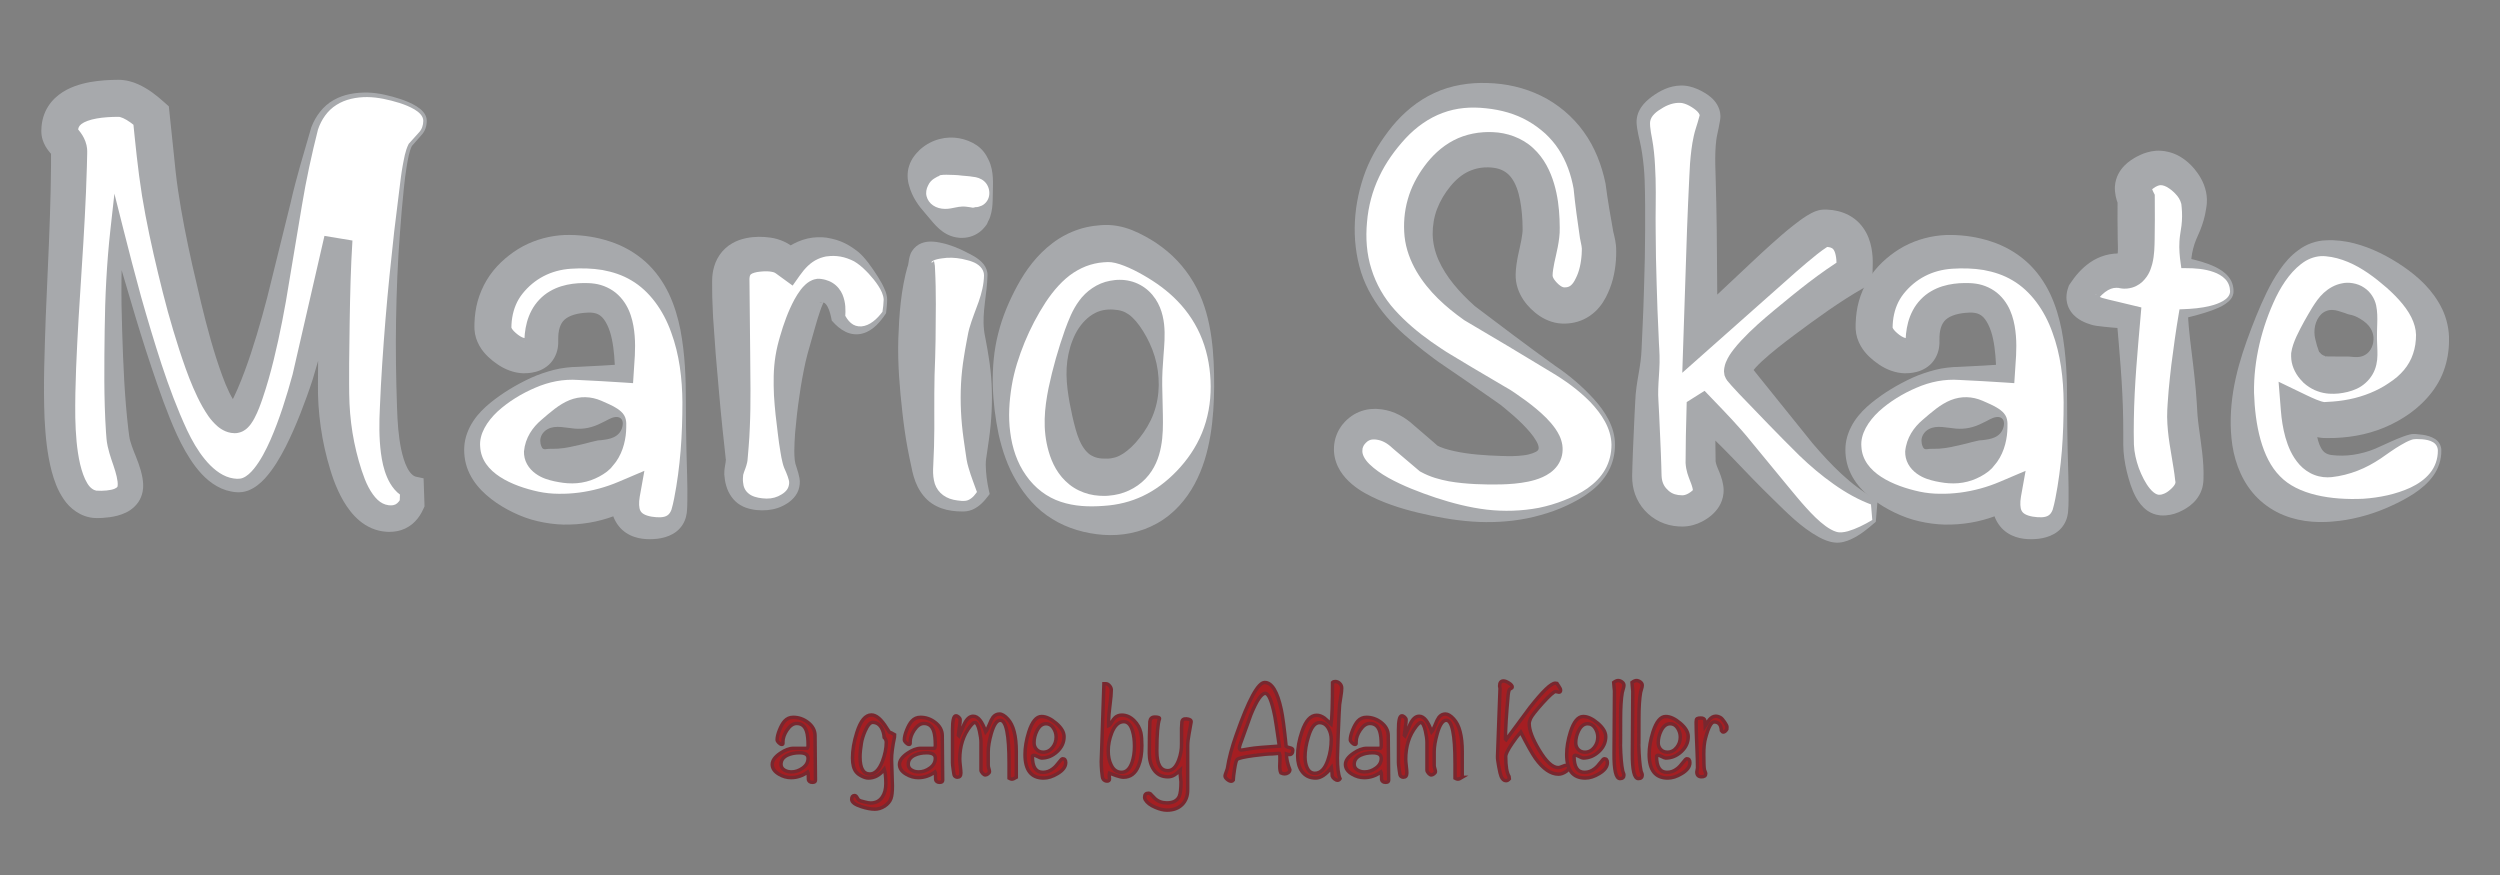 <?xml version="1.0" encoding="utf-8"?>
<!-- Generator: Adobe Illustrator 15.1.0, SVG Export Plug-In . SVG Version: 6.00 Build 0)  -->
<!DOCTYPE svg PUBLIC "-//W3C//DTD SVG 1.1//EN" "http://www.w3.org/Graphics/SVG/1.1/DTD/svg11.dtd">
<svg version="1.1" id="Layer_1" xmlns="http://www.w3.org/2000/svg" xmlns:xlink="http://www.w3.org/1999/xlink" x="0px" y="0px"
	 width="360px" height="126px" viewBox="0 0 360 126" enable-background="new 0 0 360 126" xml:space="preserve">
<rect x="0" y="0" width="360" height="126" fill="#808080" stroke="none"/>
<g>
	<g>
		<path fill="#FFFFFF" d="M61.202,17.388c0,0.794-0.255,1.445-0.765,1.955c-0.85,0.964-1.304,1.474-1.36,1.53
			c-0.34,0.567-0.68,2.04-1.02,4.42c-1.417,11.56-2.125,22.979-2.125,34.255c0,6.347,1.133,9.917,3.4,10.71v2.295
			c-0.68,1.416-1.729,2.125-3.145,2.125c-2.89,0-5.072-2.521-6.545-7.564c-1.077-3.57-1.615-7.311-1.615-11.221
			c0-8.556,0.226-15.695,0.68-21.42c-1.696,6.63-3.42,13.29-5.172,19.975c-3.165,10.314-6.217,15.47-9.156,15.47
			c-3.334,0-6.274-3.031-8.816-9.096c-2.375-5.495-5.285-14.732-8.732-27.709c-0.34,3.854-0.509,7.792-0.509,11.815
			c0,8.33,0.219,14.365,0.658,18.105c0.054,0.68,0.369,1.771,0.944,3.271c0.575,1.503,0.863,2.678,0.863,3.528
			c0,1.87-1.56,2.805-4.675,2.805c-3.684,0-5.525-4.958-5.525-14.875c0-4.023,0.226-10.03,0.68-18.02
			c0.453-7.99,0.68-13.968,0.68-17.935c0-0.453-0.227-0.935-0.68-1.445c-0.455-0.51-0.68-0.991-0.68-1.445
			c0-3.173,2.833-4.76,8.5-4.76c1.303,0,2.861,0.822,4.675,2.465c0.17,1.757,0.453,4.42,0.85,7.99
			c0.566,4.987,1.898,11.589,3.995,19.805c2.776,10.597,5.185,15.895,7.225,15.895c0.453,0,1.048-0.877,1.785-2.635
			c1.416-3.4,2.805-8.188,4.165-14.365c1.02-4.93,2.04-9.86,3.06-14.79c0.453-2.323,1.275-5.666,2.465-10.03
			c1.19-3.23,3.683-4.845,7.48-4.845c1.36,0,3.003,0.312,4.93,0.935C60.04,15.377,61.202,16.312,61.202,17.388z"/>
		<g>
			<path fill="#A7A9AC" d="M61.452,17.398c0.002,0.333-0.053,0.761-0.183,1.109c-0.13,0.363-0.341,0.7-0.606,0.977l-1.391,1.583
				l0.041-0.052c-0.412,0.845-0.572,1.948-0.754,2.96c-0.178,1.034-0.284,2.072-0.403,3.128c-0.229,2.098-0.394,4.202-0.553,6.307
				c-0.332,4.208-0.502,8.426-0.57,12.642c-0.078,4.216-0.006,8.432,0.139,12.639c0.063,2.107,0.203,4.132,0.609,6.065
				c0.206,0.95,0.48,1.875,0.862,2.612c0.381,0.759,0.864,1.193,1.254,1.277l1.098,0.237l0.047,1.376l0.077,2.295l0.012,0.364
				l-0.188,0.409c-0.271,0.59-0.625,1.199-1.162,1.75c-0.522,0.552-1.242,1.012-1.999,1.257c-0.377,0.119-0.762,0.198-1.131,0.229
				c-0.197,0.018-0.34,0.026-0.574,0.026l-0.186-0.001l-0.283-0.015c-0.739-0.051-1.42-0.223-2.079-0.501
				c-1.316-0.561-2.317-1.497-3.07-2.445c-0.759-0.96-1.312-1.968-1.776-2.975c-0.465-1.005-0.832-2.029-1.129-3.036
				c-0.14-0.454-0.294-0.984-0.43-1.498c-0.134-0.508-0.26-1.017-0.373-1.529c-0.458-2.047-0.75-4.13-0.889-6.217
				c-0.076-1.03-0.09-2.117-0.079-3.103l0.023-2.988l0.112-5.983c0.132-3.991,0.372-7.985,0.745-11.988l4.031,0.67
				c-1.838,6.57-3.741,13.122-5.671,19.666c-0.565,1.742-1.14,3.303-1.779,4.936c-0.639,1.613-1.328,3.214-2.126,4.783
				c-0.811,1.563-1.696,3.116-2.962,4.52c-0.64,0.689-1.402,1.364-2.451,1.767c-1.126,0.413-2.188,0.216-3.131-0.05
				c-1.929-0.613-3.339-1.99-4.424-3.403c-1.085-1.442-1.926-2.994-2.664-4.573c-1.437-3.155-2.553-6.404-3.645-9.646
				c-1.092-3.244-2.095-6.511-3.057-9.789c-0.989-3.27-1.935-6.55-2.854-9.838l1.828-0.157c-0.322,4.795-0.332,9.575-0.169,14.395
				c0.146,4.808,0.348,9.646,0.903,14.333c0.077,0.564,0.146,1.234,0.259,1.562c0.132,0.479,0.324,1.013,0.53,1.541
				c0.42,1.059,0.968,2.303,1.231,3.768c0.062,0.391,0.118,0.75,0.101,1.276l-0.01,0.247c-0.016,0.151-0.037,0.303-0.062,0.453
				c-0.057,0.301-0.127,0.535-0.233,0.802c-0.418,1.076-1.352,1.847-2.161,2.232c-0.824,0.397-1.591,0.56-2.318,0.669
				c-0.749,0.102-1.371,0.145-2.136,0.123c-2.083-0.094-3.699-1.448-4.547-2.753c-0.893-1.322-1.343-2.657-1.7-3.956
				c-0.674-2.6-0.899-5.123-1.03-7.625c-0.2-5.005,0.013-9.817,0.173-14.683c0.185-4.86,0.452-9.671,0.601-14.474
				c0.078-2.401,0.14-4.8,0.156-7.18l0-1.778l-0.002-0.221l-0.001-0.11c-0.001-0.044,0.008,0.284,0.003,0.131l-0.002-0.028
				L7.34,21.863l-0.004-0.057c-0.001-0.019-0.001,0.047,0.001,0.067c0.003,0.061,0.012,0.122,0.027,0.18
				c0.013,0.07,0.021,0.089,0.032,0.121c0.036,0.101,0.025,0.056-0.048-0.024l-0.299-0.353c-0.205-0.258-0.362-0.49-0.511-0.751
				c-0.298-0.55-0.591-1.222-0.586-2.217c0.003-0.148-0.001-0.27,0.027-0.597c0.022-0.293,0.057-0.495,0.104-0.75
				c0.091-0.486,0.25-0.986,0.471-1.464c0.44-0.962,1.159-1.792,1.916-2.365c0.76-0.587,1.547-0.964,2.297-1.242
				c1.509-0.547,2.915-0.736,4.271-0.845c0.678-0.05,1.345-0.072,2.002-0.074c0.363-0.013,1.115,0.07,1.533,0.186
				c0.479,0.115,0.906,0.272,1.298,0.445c1.56,0.708,2.659,1.612,3.684,2.52l0.756,0.669l0.11,1.055l0.581,5.556
				c0.19,1.881,0.363,3.668,0.635,5.463c0.531,3.606,1.259,7.231,2.067,10.845l1.264,5.42c0.428,1.779,0.889,3.566,1.389,5.328
				c0.5,1.759,1.052,3.495,1.662,5.156c0.304,0.829,0.631,1.64,0.992,2.376c0.341,0.719,0.797,1.445,1.073,1.706
				c0.064,0.072,0.087,0.072,0.04,0.064c-0.026-0.007-0.079-0.024-0.148-0.03c-0.036-0.005-0.082-0.013-0.122-0.008l-0.015,0.002
				c0.042-0.001-0.451,0.026-0.23,0.014l0.043-0.004c0.114-0.011-0.139,0.007-0.288,0.059c-0.072,0.021-0.176,0.065-0.211,0.083
				l-0.078,0.038l-0.123,0.078c-0.06,0.044-0.091,0.077-0.1,0.086c-0.03,0.035-0.006,0.016,0.019-0.011
				c0.059-0.066,0.153-0.2,0.243-0.346c0.377-0.62,0.747-1.436,1.11-2.267c0.706-1.63,1.335-3.364,1.913-5.105
				c0.578-1.747,1.107-3.521,1.606-5.309l0.721-2.675l0.676-2.729l2.699-10.916c0.821-3.675,1.944-7.283,2.979-10.881l0.008-0.028
				l0.006-0.015c0.6-1.575,1.687-3.055,3.195-3.902c1.5-0.864,3.21-1.105,4.864-1.092c1.661,0.044,3.271,0.454,4.815,0.954
				c0.775,0.265,1.547,0.581,2.262,1.021c0.355,0.225,0.702,0.482,0.988,0.826c0.289,0.333,0.501,0.786,0.498,1.265V17.398z
				 M60.952,17.388c-0.001-0.686-0.622-1.244-1.268-1.631c-0.667-0.395-1.402-0.685-2.155-0.929
				c-1.525-0.467-3.085-0.833-4.657-0.849c-1.554-0.004-3.149,0.308-4.425,1.129c-1.292,0.803-2.176,2.112-2.663,3.56l0.013-0.042
				c-0.921,3.63-1.713,7.272-2.318,10.953l-1.854,11.09l-0.462,2.773l-0.525,2.803c-0.365,1.857-0.764,3.712-1.221,5.565
				c-0.459,1.857-0.966,3.697-1.605,5.562c-0.316,0.911-0.639,1.844-1.177,2.859c-0.142,0.261-0.293,0.526-0.517,0.834
				c-0.119,0.157-0.244,0.319-0.445,0.515c-0.092,0.092-0.214,0.198-0.37,0.31c-0.062,0.048-0.171,0.115-0.272,0.17l-0.155,0.081
				c-0.061,0.03-0.194,0.083-0.293,0.113c-0.204,0.07-0.511,0.111-0.457,0.103l-0.043,0.007l-0.274,0.015l-0.059-0.002
				c-0.157-0.006-0.32-0.017-0.471-0.04c-0.3-0.052-0.578-0.134-0.818-0.237c-0.471-0.204-0.846-0.462-1.129-0.704
				c-1.127-0.994-1.633-1.919-2.179-2.838c-0.518-0.918-0.941-1.826-1.337-2.734c-0.783-1.816-1.405-3.64-2.002-5.462
				c-0.59-1.822-1.13-3.646-1.645-5.491c-0.504-1.819-0.951-3.656-1.4-5.495c-0.886-3.682-1.696-7.394-2.319-11.19
				c-0.614-3.869-0.96-7.525-1.345-11.305l0.866,1.723c-0.768-0.702-1.596-1.312-2.246-1.597c-0.16-0.072-0.303-0.123-0.412-0.147
				c-0.167-0.028-0.019-0.025-0.26-0.036c-0.551,0-1.093,0.018-1.619,0.055c-1.048,0.075-2.059,0.241-2.824,0.523
				c-0.382,0.137-0.692,0.304-0.887,0.458c-0.206,0.156-0.288,0.277-0.358,0.411c-0.036,0.069-0.068,0.147-0.09,0.254
				c-0.009,0.041-0.028,0.137-0.027,0.146c-0.006-0.027-0.015,0.154-0.02,0.308c0.003-0.388-0.089-0.469-0.095-0.494
				c0,0.002,0.013,0.02-0.008,0.001l0.28,0.344c0.308,0.387,0.634,0.853,0.886,1.519c0.063,0.174,0.113,0.339,0.165,0.554
				c0.028,0.133,0.051,0.268,0.068,0.403l0.019,0.178l0.003,0.057l0.01,0.273l-0.001,0.116l-0.002,0.232L12.51,24.01
				c-0.065,2.452-0.176,4.883-0.303,7.311c-0.247,4.855-0.612,9.691-0.888,14.486c-0.265,4.788-0.533,9.641-0.478,14.302
				c0.05,2.32,0.213,4.646,0.699,6.743c0.249,1.033,0.586,2.021,1.022,2.728c0.428,0.725,0.93,0.999,1.301,1.072
				c0.96,0.073,2.102-0.037,2.651-0.277c0.275-0.13,0.323-0.191,0.365-0.248c0.01-0.011,0.031-0.068,0.033-0.062
				c0,0.001,0.005,0.005,0.014,0.007c0.008-0.032,0.013-0.139,0.02-0.205c0.017-0.077,0.007-0.322-0.017-0.528
				c-0.112-0.931-0.466-1.95-0.882-3.153c-0.2-0.609-0.391-1.225-0.543-1.919c-0.186-0.847-0.181-1.391-0.241-2.025
				c-0.326-4.94-0.249-9.779-0.192-14.634c0.054-4.845,0.294-9.74,0.831-14.574l0.572-5.146l1.257,4.988
				c0.832,3.3,1.69,6.593,2.59,9.873c0.93,3.271,1.9,6.53,2.955,9.755c1.066,3.221,2.248,6.402,3.662,9.441
				c0.713,1.5,1.536,2.95,2.558,4.191c1.009,1.236,2.241,2.281,3.614,2.653c0.678,0.176,1.41,0.238,1.89,0.015
				c0.547-0.223,1.091-0.726,1.568-1.31c0.96-1.187,1.717-2.661,2.383-4.161c1.311-3.004,2.338-6.309,3.189-9.44l4.58-19.927
				l4.031,0.67c-0.247,3.903-0.337,7.835-0.399,11.772l-0.075,5.911l-0.004,2.959c0,0.997,0.014,1.893,0.054,2.842
				c0.086,1.871,0.311,3.731,0.681,5.562c0.374,1.819,0.893,3.695,1.519,5.303c0.636,1.617,1.578,3.035,2.597,3.515
				c0.246,0.125,0.537,0.211,0.786,0.243c0.031,0.003,0.033,0.009,0.087,0.013l0.186,0.01c0.014,0.002,0.119,0.004,0.169,0.002
				c0.125-0.001,0.229-0.021,0.327-0.041c0.354-0.07,0.698-0.321,1.044-0.945l-0.176,0.773l0.077-2.295l1.145,1.613
				c-0.793-0.296-1.475-0.821-1.958-1.39c-0.488-0.571-0.821-1.176-1.074-1.766c-0.507-1.185-0.726-2.336-0.882-3.463
				c-0.29-2.238-0.254-4.457-0.153-6.572c0.169-4.245,0.468-8.479,0.809-12.705c0.347-4.226,0.79-8.439,1.252-12.646l0.776-6.301
				c0.129-1.042,0.25-2.106,0.443-3.153c0.213-1.051,0.335-2.086,0.861-3.145l0.008-0.016l0.033-0.037l1.402-1.559
				c0.222-0.227,0.394-0.495,0.503-0.79c0.111-0.31,0.159-0.586,0.164-0.953V17.388z"/>
		</g>
	</g>
	<g>
		<path fill="#FFFFFF" d="M98.517,57.933c0,7.31-0.227,12.468-0.68,15.47c-0.284,1.756-1.474,2.635-3.57,2.635
			c-3.174,0-4.59-1.586-4.25-4.76c-2.834,1.36-5.78,2.041-8.84,2.041c-2.947,0-5.752-0.738-8.415-2.211
			c-3.174-1.756-4.76-3.994-4.76-6.715c0-2.662,1.813-5.156,5.44-7.48c3.286-2.095,6.375-3.145,9.265-3.145h7.225v-2.024
			c0.056-5.903-1.7-8.856-5.27-8.856c-4.477,0-6.715,2.076-6.715,6.227c0,1.402-0.794,2.104-2.38,2.104
			c-0.964,0-1.97-0.438-3.018-1.317c-1.049-0.878-1.572-1.798-1.572-2.763c0-3.173,1.133-5.78,3.4-7.82
			c2.266-2.04,4.986-3.06,8.16-3.06C93.19,36.258,98.517,43.483,98.517,57.933z M89.932,60.993c0-1.133-0.85-1.699-2.55-1.699
			c-7.084,0-10.625,1.672-10.625,5.015c0,1.814,1.558,2.72,4.675,2.72c1.926,0,3.74-0.537,5.44-1.615
			C88.912,64.223,89.932,62.75,89.932,60.993z"/>
		<g>
			<path fill="#A7A9AC" d="M98.767,57.933c-0.001,2.329,0.028,4.659,0.083,6.995c0.054,2.338,0.158,4.675,0.129,7.059
				c-0.015,0.616-0.007,1.155-0.082,1.852c-0.097,0.753-0.386,1.562-0.987,2.229c-0.592,0.668-1.396,1.074-2.134,1.285
				c-0.74,0.225-1.484,0.283-2.146,0.293c-0.711,0-1.46-0.06-2.267-0.329c-0.793-0.259-1.661-0.779-2.258-1.552
				c-0.608-0.763-0.934-1.648-1.085-2.446c-0.149-0.81-0.153-1.557-0.111-2.267l3.025,2.137c-2.153,1.137-4.55,1.928-7.014,2.21
				c-0.614,0.079-1.233,0.121-1.85,0.134c-0.323,0.012-0.585,0.006-0.958,0.006c-0.278-0.007-0.541-0.018-0.893-0.048
				c-1.28-0.103-2.501-0.331-3.709-0.678c-1.201-0.354-2.345-0.858-3.426-1.437c-1.072-0.578-2.091-1.258-3.065-2.11
				c-0.952-0.843-1.83-1.865-2.414-3.089c-0.598-1.218-0.83-2.59-0.745-3.897c0.083-1.325,0.601-2.589,1.276-3.624
				c0.684-1.046,1.551-1.892,2.455-2.636c1.823-1.477,3.775-2.636,5.875-3.611c1.051-0.481,2.161-0.845,3.297-1.147
				c1.123-0.29,2.375-0.421,3.492-0.437c2.225-0.108,4.451-0.225,6.676-0.377l-1.32,1.32l-0.169-2.588
				c-0.069-0.785-0.169-1.605-0.334-2.355c-0.306-1.507-0.946-2.878-1.698-3.398c-0.372-0.266-0.766-0.374-1.292-0.412
				c-0.131-0.008-0.269-0.009-0.412-0.003c-0.087,0.007-0.44,0.016-0.55,0.034c-0.32,0.029-0.693,0.077-1.006,0.146
				c-0.646,0.136-1.194,0.359-1.587,0.627c-0.396,0.271-0.639,0.585-0.835,1.009c-0.192,0.423-0.31,0.985-0.336,1.626
				c-0.007,0.16-0.012,0.323-0.007,0.492v0.368l-0.003,0.182l-0.032,0.363c-0.084,0.836-0.479,1.904-1.328,2.677
				c-0.842,0.755-1.771,1.019-2.481,1.131c-0.188,0.032-0.352,0.043-0.529,0.062c-0.189,0.008-0.271,0.019-0.547,0.019l-0.174-0.002
				l-0.349-0.023c-0.196-0.021-0.377-0.045-0.56-0.082c-1.464-0.293-2.54-0.989-3.412-1.671c-0.865-0.703-1.884-1.66-2.419-3.287
				c-0.123-0.4-0.203-0.831-0.228-1.264c-0.004-0.125-0.011-0.177-0.009-0.364l0.002-0.162l0.005-0.324l0.045-0.831l0.092-0.795
				c0.286-2.124,1.202-4.272,2.579-5.968c0.342-0.425,0.712-0.818,1.095-1.191c0.206-0.188,0.364-0.346,0.612-0.555
				c0.175-0.144,0.301-0.258,0.552-0.45c0.883-0.689,1.747-1.219,2.726-1.67c1.932-0.887,4.052-1.311,6.069-1.277
				c1.941,0.026,3.858,0.313,5.735,0.938c1.875,0.6,3.655,1.613,5.122,2.928c1.472,1.318,2.582,2.938,3.38,4.613
				c0.795,1.686,1.299,3.435,1.651,5.176C98.643,50.987,98.774,54.466,98.767,57.933z M98.267,57.933
				c-0.021-3.429-0.443-6.901-1.618-10.073c-1.122-3.171-3.133-5.971-5.729-7.481c-1.288-0.773-2.706-1.229-4.171-1.498
				c-1.466-0.245-3.021-0.28-4.53-0.183c-2.882,0.188-5.282,1.459-6.992,3.606c-0.792,1-1.255,2.144-1.47,3.437l-0.066,0.49
				l-0.036,0.462c-0.017,0.625-0.018,0.398-0.018,0.453c-0.025,0.042,0.176,0.42,0.634,0.803c0.456,0.407,0.898,0.647,1.134,0.705
				l0.079,0.021c-0.008-0.001-0.018,0-0.026,0.004l0.149,0.008c-0.06,0,0.074,0,0.1,0.003l0.115-0.005
				c0.14-0.007,0.064-0.03-0.126,0.147c-0.203,0.192-0.236,0.417-0.214,0.401c0.025,0.037,0.03-0.667,0.09-1.18
				c0.114-1.075,0.378-2.233,0.973-3.351c0.583-1.116,1.543-2.132,2.627-2.753c1.082-0.639,2.215-0.935,3.268-1.08
				c0.539-0.073,1.027-0.102,1.569-0.109c0.321-0.006,0.4,0.002,0.745,0.01c0.288,0.011,0.582,0.037,0.879,0.081
				c1.186,0.164,2.464,0.734,3.385,1.622c0.924,0.886,1.485,1.944,1.814,2.95c0.336,1.012,0.482,1.994,0.561,2.947
				c0.077,0.96,0.068,1.868,0.025,2.809l-0.168,2.592l-0.091,1.404l-1.229-0.084c-2.225-0.152-4.451-0.269-6.676-0.377
				c-2.13-0.151-4.192,0.258-6.171,1.118c-1.961,0.832-3.866,1.994-5.423,3.414c-1.527,1.429-2.686,3.26-2.515,5.086
				c0.194,3.789,4.673,5.661,8.379,6.466c0.95,0.198,1.94,0.303,2.882,0.306l0.775-0.002l0.711-0.028
				c0.495-0.025,0.986-0.08,1.476-0.137c1.956-0.256,3.873-0.776,5.73-1.566l3.692-1.57l-0.667,3.708
				c-0.164,0.907-0.095,1.664,0.071,1.993c0.086,0.175,0.206,0.356,0.493,0.523c0.275,0.168,0.69,0.296,1.138,0.374
				c0.97,0.156,1.815,0.138,2.268-0.177c0.239-0.146,0.46-0.442,0.596-0.824c0.145-0.446,0.269-1.067,0.385-1.607
				c0.445-2.249,0.745-4.567,0.936-6.882C98.195,62.585,98.267,60.259,98.267,57.933z"/>
			<path fill="#A7A9AC" d="M89.683,61.005c0.001-0.357-0.105-0.613-0.333-0.787c-0.217-0.163-0.514-0.201-0.812-0.155
				c-0.623,0.092-1.17,0.508-1.908,0.833c-1.33,0.694-2.6,0.934-3.883,0.824c-1.258-0.103-2.734-0.537-3.846,0.056
				c-0.544,0.272-0.927,0.759-1.054,1.289c-0.065,0.267-0.062,0.544-0.007,0.815c0.048,0.253,0.177,0.586,0.317,0.71
				c0.302,0.201,0.509,0.051,0.834,0.044c0.322-0.02,0.813,0.015,1.356-0.024c1.185-0.079,2.184-0.335,3.173-0.56
				c0.506-0.107,1.014-0.249,1.564-0.395l0.972-0.226c0.19-0.036,0.28-0.03,0.447-0.037c0.152-0.019,0.32-0.033,0.472-0.061
				c0.634-0.085,1.315-0.231,1.841-0.633c0.533-0.389,0.85-1.036,0.865-1.707L89.683,61.005z M90.182,60.993
				c0.005,0.742-0.014,1.518-0.186,2.359c-0.16,0.841-0.459,1.752-0.922,2.557c-0.116,0.204-0.243,0.388-0.371,0.585
				c-0.127,0.189-0.326,0.401-0.438,0.548c-0.057,0.077-0.119,0.145-0.179,0.216L88.04,67.31c0.045-0.02-0.02,0.028-0.024,0.04
				l-0.113,0.119c-0.157,0.148-0.319,0.298-0.489,0.435c-0.693,0.533-1.492,0.953-2.341,1.257c-0.853,0.29-1.759,0.45-2.657,0.447
				c-0.963,0.005-1.685-0.122-2.576-0.299c-0.857-0.198-1.785-0.433-2.722-1.114c-0.459-0.335-0.911-0.787-1.227-1.366
				c-0.326-0.587-0.447-1.189-0.44-1.818c0.185-1.996,1.268-3.494,2.507-4.544c1.218-1.045,2.55-2.25,4.061-2.853
				c1.507-0.597,3.072-0.549,4.571,0.093c0.672,0.312,1.564,0.646,2.31,1.145c0.373,0.254,0.739,0.548,0.971,0.938
				c0.236,0.371,0.304,0.846,0.311,1.19L90.182,60.993z"/>
		</g>
	</g>
	<g>
		<path fill="#FFFFFF" d="M127.5,43.143c0,0.397-0.057,1.02-0.17,1.87c-1.19,1.7-2.437,2.55-3.74,2.55
			c-1.077,0-2.04-0.623-2.89-1.87c-0.114-2.55-1.02-3.825-2.72-3.825c-1.02,0-2.267,2.692-3.74,8.075
			c-0.68,2.38-1.02,5.695-1.02,9.945c0,4.024,0.185,6.46,0.555,7.31c0.422,1.078,0.635,1.814,0.635,2.211
			c0,0.964-0.436,1.742-1.305,2.337c-0.87,0.595-1.838,0.893-2.903,0.893c-3.031,0-4.546-1.415-4.546-4.25
			c0-0.282,0.07-0.68,0.212-1.19c0.141-0.51,0.212-0.877,0.212-1.104c0-2.89-0.142-7.183-0.425-12.877
			c-0.284-5.695-0.425-9.958-0.425-12.792c0-2.55,1.53-3.825,4.59-3.825c1.813,0,3.06,0.54,3.74,1.615
			c1.585-1.756,3.371-2.635,5.355-2.635c1.36,0,2.663,0.37,3.91,1.105c0.85,0.455,1.841,1.432,2.975,2.933
			C126.933,41.118,127.5,42.293,127.5,43.143z"/>
		<g>
			<path fill="#A7A9AC" d="M127.75,43.145c-0.003,0.649-0.089,1.276-0.152,1.904l-0.006,0.057l-0.041,0.062
				c-0.387,0.592-0.83,1.154-1.351,1.672c-0.531,0.5-1.169,0.965-1.96,1.174c-0.77,0.23-1.702,0.149-2.469-0.23
				c-0.772-0.373-1.388-0.933-1.908-1.521l-0.091-0.103l-0.083-0.422c-0.159-0.799-0.431-1.59-0.8-1.973
				c-0.18-0.193-0.343-0.231-0.461-0.232c-0.061-0.004-0.127,0.004-0.209,0.014c-0.048,0.013-0.08,0.007-0.138,0.025l-0.077,0.017
				l-0.019,0.003c-0.032,0.001,0.256-0.01,0.124-0.003l-0.021,0.004l-0.042,0.008l-0.021,0.004l0.056,0
				c0.082-0.003,0.174-0.021,0.243-0.042c0.033-0.005,0.066-0.014,0.097-0.025l0.122-0.042c0.056-0.024,0.059-0.011,0.058,0.01
				c-0.011,0.046-0.065,0.164-0.125,0.296c-0.125,0.269-0.26,0.621-0.382,0.989c-0.259,0.738-0.493,1.552-0.73,2.369l-0.708,2.496
				l-0.359,1.267c-0.103,0.364-0.195,0.735-0.286,1.143c-0.353,1.593-0.666,3.293-0.904,5.021c-0.263,1.723-0.457,3.51-0.613,5.279
				c-0.061,0.885-0.109,1.769-0.115,2.635c0.007,0.43,0.024,0.859,0.066,1.256c0.022,0.198,0.059,0.386,0.095,0.524l0.204,0.639
				c0.142,0.459,0.285,0.896,0.381,1.424c0.107,0.594,0.042,1.174-0.151,1.731c-0.408,1.139-1.388,1.847-2.262,2.278
				c-0.913,0.468-2.032,0.65-2.98,0.636c-0.495-0.007-1.034-0.044-1.54-0.164c-0.517-0.108-1.057-0.277-1.561-0.585
				c-1.036-0.588-1.768-1.725-2.056-2.796c-0.167-0.56-0.23-1.046-0.278-1.638c-0.013-0.703,0.112-1.227,0.181-1.667
				c0.024-0.175,0.05-0.38,0.044-0.497c0-0.032-0.004-0.05-0.008-0.061c-0.006-0.01-0.01,0.041-0.016-0.046l-0.033-0.337
				l-0.14-1.325c-0.104-0.887-0.202-1.774-0.289-2.664c-0.376-3.563-0.652-7.111-0.975-10.715l-0.384-5.415l-0.109-2.727
				l-0.017-1.373l-0.002-0.691l0-0.347l0.016-0.444l0.011-0.186l0.034-0.301c0.027-0.195,0.049-0.412,0.093-0.583
				c0.071-0.356,0.181-0.724,0.325-1.095c0.294-0.743,0.788-1.492,1.415-2.064c0.623-0.579,1.346-0.958,2.018-1.202
				c0.671-0.231,1.312-0.352,1.913-0.414c0.597-0.053,1.165-0.065,1.711-0.025c0.576,0.04,1.214,0.119,1.836,0.299
				c0.634,0.188,1.301,0.462,1.929,0.906c0.626,0.44,1.173,1.057,1.542,1.72l-3.442-0.294c1.323-1.25,3.108-2.285,5.054-2.538
				c0.482-0.059,0.963-0.076,1.435-0.048l0.351,0.031l0.087,0.008l0.089,0.005l0.036,0.006l0.144,0.026
				c0.182,0.032,0.38,0.067,0.637,0.125c0.927,0.204,1.731,0.54,2.482,0.982c0.36,0.221,0.74,0.473,1.038,0.701
				c0.382,0.276,0.684,0.573,0.971,0.876c0.558,0.617,1.03,1.253,1.473,1.905c0.445,0.643,0.869,1.305,1.251,1.999
				C127.351,41.541,127.741,42.269,127.75,43.145z M127.25,43.141c-0.033-0.677-0.373-1.375-0.778-1.992
				c-0.402-0.629-0.892-1.208-1.402-1.768c-0.519-0.547-1.064-1.07-1.653-1.479c-0.29-0.202-0.595-0.384-0.881-0.489
				c-0.37-0.155-0.667-0.265-1.01-0.356c-0.658-0.172-1.356-0.236-1.958-0.19l-0.513,0.051l-0.145,0.016l-0.036,0.004
				c0.082,0.003,0.006,0.004,0.017,0.007l-0.057,0.012l-0.225,0.049c-0.296,0.075-0.577,0.177-0.842,0.299
				c-1.062,0.479-1.873,1.338-2.596,2.361l-1.032,1.46l-2.411-1.755c-0.225-0.164-0.407-0.208-0.903-0.278
				c-0.252-0.026-0.513-0.036-0.834-0.019c-0.353,0.02-0.684,0.052-0.979,0.102c-0.289,0.054-0.529,0.133-0.702,0.21
				c-0.166,0.082-0.231,0.164-0.262,0.201c-0.029,0.042-0.037,0.063-0.068,0.157c-0.012,0.051-0.029,0.113-0.039,0.2
				c-0.014,0.046,0,0.056-0.006,0.083l-0.008,0.034l-0.005,0.15l0.104,10.555c0.021,3.575,0.112,7.207-0.055,10.828
				c-0.034,0.906-0.088,1.814-0.164,2.726l-0.113,1.369l-0.031,0.337l-0.025,0.291c-0.014,0.101-0.03,0.194-0.047,0.273
				c-0.071,0.328-0.151,0.561-0.24,0.82c-0.164,0.425-0.288,0.774-0.333,0.973c-0.032,0.304-0.06,0.722-0.021,1.039
				c0.053,0.686,0.291,1.223,0.773,1.622c0.466,0.42,1.252,0.641,2.017,0.715c0.842,0.095,1.558,0.021,2.27-0.298
				c0.72-0.336,1.307-0.787,1.489-1.39c0.093-0.29,0.136-0.638,0.049-0.923c-0.09-0.353-0.238-0.769-0.401-1.153l-0.273-0.622
				c-0.113-0.285-0.181-0.536-0.239-0.779c-0.124-0.486-0.207-0.951-0.282-1.416c-0.163-0.924-0.286-1.836-0.393-2.748
				c-0.235-1.822-0.446-3.631-0.555-5.5c-0.078-1.859-0.095-3.751,0.222-5.69c0.072-0.476,0.18-0.981,0.298-1.488
				c0.1-0.432,0.238-0.894,0.36-1.331c0.247-0.89,0.546-1.771,0.876-2.656c0.337-0.885,0.72-1.763,1.205-2.661
				c0.251-0.448,0.525-0.899,0.89-1.384c0.187-0.244,0.399-0.49,0.703-0.765c0.157-0.138,0.326-0.278,0.571-0.425
				c0.114-0.069,0.261-0.144,0.415-0.206l0.254-0.088c0.123-0.036,0.27-0.066,0.406-0.083l0.097-0.01l0.021,0l0.042,0.002
				l0.021,0.001c-0.118,0.005,0.184-0.006,0.166-0.003l0.065,0.007l0.26,0.032c0.168,0.017,0.356,0.069,0.53,0.109
				c0.358,0.098,0.723,0.246,1.057,0.458c0.676,0.423,1.152,1.067,1.405,1.66c0.498,1.208,0.454,2.253,0.398,3.236l-0.175-0.525
				c0.259,0.547,0.578,1.052,0.996,1.396c0.408,0.357,0.931,0.525,1.517,0.485c0.576-0.046,1.167-0.311,1.681-0.708
				c0.524-0.39,0.968-0.901,1.377-1.438l-0.046,0.119C127.156,44.363,127.234,43.746,127.25,43.141z"/>
		</g>
	</g>
	<g>
		<path fill="#FFFFFF" d="M141.95,39.658c0,1.02-0.227,2.465-0.68,4.335c-0.454,1.87-0.68,3.315-0.68,4.335v17.51
			c0,1.077,0.34,2.777,1.02,5.1c-0.858,1.305-1.802,1.955-2.833,1.955c-3.605,0-5.58-1.785-5.922-5.355
			c-0.567-6.629-0.85-11.615-0.85-14.959c0-5.61,0.226-10.312,0.68-14.11c0-0.283,0-0.566,0-0.85c0-1.02,0.786-1.53,2.359-1.53
			c1.402,0,2.806,0.284,4.211,0.85C141.051,37.562,141.95,38.468,141.95,39.658z M142.715,27.758c0,1.247-0.425,2.267-1.275,3.06
			c-0.85,0.794-1.899,1.19-3.145,1.19c-1.474,0-2.847-0.51-4.123-1.53c-1.275-1.02-1.912-2.266-1.912-3.74
			c0-1.246,0.438-2.266,1.317-3.06c0.878-0.793,1.968-1.19,3.272-1.19c1.53,0,2.89,0.497,4.08,1.487
			C142.12,24.968,142.715,26.229,142.715,27.758z"/>
		<g>
			<path fill="#A7A9AC" d="M142.2,39.665c-0.064,2.664-0.795,5.349-0.499,7.854c0.031,0.312,0.077,0.585,0.138,0.88l0.186,0.985
				c0.131,0.657,0.229,1.313,0.337,1.97c0.219,1.313,0.36,2.626,0.429,3.939c0.129,2.627,0,5.253-0.369,7.88l-0.283,1.97
				l-0.138,0.934c-0.037,0.23-0.051,0.549-0.055,0.843c0.018,1.216,0.18,2.523,0.47,3.782l0.1,0.433l-0.205,0.266
				c-0.576,0.751-1.248,1.537-2.283,1.987c-0.259,0.103-0.532,0.188-0.815,0.229c-0.293,0.048-0.576,0.033-0.767,0.033
				c-0.488-0.004-0.948-0.032-1.43-0.107c-0.954-0.133-1.943-0.451-2.831-1.048c-0.89-0.597-1.58-1.488-2.05-2.423
				c-0.466-0.923-0.731-1.979-0.899-2.861c-0.178-0.854-0.373-1.72-0.53-2.582c-0.325-1.726-0.564-3.463-0.76-5.211
				c-0.395-3.478-0.697-7.09-0.59-10.605c0.12-3.523,0.373-7.087,1.368-10.579l-0.014,0.234l0.139-0.779
				c0.031-0.275,0.147-1.057,0.492-1.548c0.338-0.547,0.863-0.925,1.315-1.102c0.458-0.186,0.86-0.235,1.221-0.25
				c0.717-0.026,1.332,0.107,1.848,0.225c0.608,0.126,1.125,0.322,1.662,0.508c0.527,0.202,1.034,0.427,1.523,0.671l0.706,0.363
				c0.232,0.119,0.497,0.262,0.729,0.397c0.468,0.296,0.93,0.631,1.29,1.087c0.355,0.454,0.586,1.038,0.564,1.617V39.665z
				 M141.7,39.658c0.002-0.958-0.807-1.658-1.716-1.979c-0.236-0.089-0.446-0.158-0.702-0.216l-0.753-0.183
				c-0.493-0.088-0.983-0.158-1.473-0.167c-0.48-0.014-0.992,0.021-1.421,0.093c-0.518,0.069-0.951,0.165-1.257,0.331
				c-0.148,0.077-0.252,0.17-0.252,0.231c-0.005,0.066,0.119,0.051,0.211-0.037c0.095-0.032,0.146-0.281,0.181-0.041l0.139,0.779
				l-0.038-0.213l0.024,0.447c0.184,3.411,0.105,6.796,0.08,10.217l-0.057,2.56l-0.089,2.544c-0.027,1.688-0.051,3.404-0.038,5.124
				c0.008,1.721,0.016,3.448-0.039,5.186l-0.107,2.612c-0.05,0.848-0.052,1.528,0.098,2.233c0.248,1.377,1.271,2.45,2.819,2.787
				c0.742,0.147,1.638,0.276,2.129,0.037c0.576-0.25,1.088-0.846,1.466-1.526l-0.104,0.698c-0.439-1.264-0.96-2.499-1.347-3.88
				c-0.101-0.354-0.192-0.689-0.262-1.115l-0.154-1.036l-0.283-1.97c-0.369-2.627-0.498-5.253-0.369-7.88
				c0.069-1.313,0.21-2.626,0.429-3.939c0.109-0.657,0.206-1.313,0.337-1.97l0.186-0.985c0.063-0.362,0.143-0.744,0.238-1.086
				c0.391-1.375,0.919-2.63,1.355-3.867c0.425-1.232,0.749-2.507,0.767-3.794V39.658z"/>
			<path fill="#A7A9AC" d="M142.965,27.77c-0.017,0.638,0.001,1.386-0.099,2.171c-0.046,0.402-0.137,0.824-0.275,1.255
				c-0.094,0.224-0.122,0.382-0.3,0.666c-0.09,0.18-0.097,0.319-0.255,0.532c-0.33,0.44-0.65,0.792-1.057,1.077
				c-0.401,0.291-0.855,0.503-1.322,0.631c-0.233,0.064-0.466,0.099-0.702,0.131c-0.248,0.017-0.421,0.027-0.73,0.014l-0.245-0.025
				c-0.119-0.01-0.248-0.038-0.371-0.057c-0.231-0.042-0.439-0.104-0.652-0.18c-0.852-0.293-1.576-0.865-2.152-1.453
				c-0.578-0.606-1.033-1.201-1.515-1.75c-0.986-1.115-1.932-2.358-2.396-4.105c-0.226-0.772-0.302-1.813,0.018-2.788
				c0.155-0.488,0.394-0.958,0.694-1.367l0.231-0.3l0.122-0.141l0.062-0.07l0.015-0.017l0.008-0.009l0.087-0.077l0.021-0.023
				l0.167-0.184c0.058-0.062,0.093-0.111,0.228-0.22c1.683-1.479,3.791-1.893,5.558-1.577c0.916,0.164,1.825,0.517,2.584,1.043
				c0.766,0.528,1.313,1.286,1.667,2.077c0.427,0.864,0.561,1.754,0.611,2.556c0.046,0.8,0.007,1.497-0.001,2.18V27.77z
				 M142.465,27.758c-0.011-0.627-0.277-1.248-0.741-1.657c-0.454-0.411-1.104-0.606-1.629-0.643
				c-0.598-0.11-1.135-0.116-1.546-0.166c-0.417-0.052-0.777-0.092-1.162-0.098c-0.813-0.034-1.488-0.056-1.951,0.025
				c-0.005-0.023-0.093,0.036-0.163,0.078l-0.212,0.129l-0.026,0.016c0.034-0.03-0.086,0.073,0.076-0.067l-0.003,0.002l-0.007,0.003
				l-0.027,0.015l-0.056,0.028l-0.108,0.057c-0.136,0.08-0.274,0.152-0.42,0.247c-0.286,0.191-0.625,0.473-0.859,1.009
				c-0.225,0.43-0.346,1.014-0.204,1.527c0.126,0.519,0.476,1.011,0.943,1.319c0.485,0.336,1.117,0.495,1.7,0.497
				c0.587,0.017,1.121-0.131,1.563-0.211c0.11-0.021,0.228-0.046,0.323-0.058c0.041-0.009,0.075-0.025,0.12-0.026l0.246-0.015
				c0.019-0.022,0.173-0.026,0.252-0.025c0.088-0.014,0.184-0.006,0.272-0.003c0.173-0.004,0.358,0.04,0.554,0.06
				c0.203,0.042,0.442,0.042,0.645,0.102c0.112,0.027,0.34-0.065,0.504-0.092c0.055,0.054,0.257-0.022,0.382-0.042
				c0.274-0.076,0.572-0.19,0.799-0.384c0.479-0.394,0.753-0.966,0.735-1.638V27.758z"/>
		</g>
	</g>
	<g>
		<path fill="#FFFFFF" d="M174.589,55.638c0,5.101-1.275,9.464-3.825,13.091c-2.947,4.135-6.857,6.204-11.73,6.204
			c-4.987,0-8.755-1.7-11.305-5.1c-2.324-3.003-3.485-7.083-3.485-12.24c0-5.1,1.275-9.916,3.825-14.45
			c2.946-5.383,6.771-8.075,11.475-8.075c1.473,0,3.315,0.652,5.525,1.955C171.415,40.82,174.589,47.025,174.589,55.638z
			 M167.109,55.468c0-8.67-2.097-13.005-6.29-13.005c-3.004,0-5.27,1.842-6.8,5.525c-1.134,2.777-1.7,5.922-1.7,9.435
			c0,7.537,2.238,11.306,6.715,11.306c2.89,0,5.042-1.559,6.46-4.676C166.57,61.673,167.109,58.813,167.109,55.468z"/>
		<g>
			<path fill="#A7A9AC" d="M174.839,55.64c-0.018,2.328-0.144,4.682-0.538,7.049c-0.397,2.371-1.059,4.757-2.286,7.027
				c-1.179,2.187-2.984,4.311-5.377,5.635c-2.39,1.352-5.15,1.862-7.792,1.664c-2.471-0.18-5.114-0.896-7.308-2.276
				c-2.232-1.342-3.928-3.356-5.152-5.415c-1.283-2.116-2.053-4.424-2.584-6.771c-0.487-2.355-0.788-4.747-0.844-7.179
				c-0.044-2.433,0.158-4.926,0.78-7.336c0.594-2.41,1.592-4.747,2.757-6.899c1.218-2.239,2.804-4.417,5.066-6.126
				c1.118-0.857,2.418-1.543,3.802-1.994c0.689-0.232,1.404-0.38,2.117-0.485c0.74-0.098,1.369-0.155,2.193-0.132
				c1.682,0.068,3.11,0.584,4.315,1.163c0.611,0.292,1.186,0.609,1.737,0.94l0.409,0.252l0.248,0.158l0.179,0.125l0.765,0.547
				c2.108,1.562,3.815,3.616,4.991,5.893c1.183,2.28,1.791,4.725,2.123,7.097C174.771,50.958,174.845,53.305,174.839,55.64z
				 M174.339,55.636c-0.015-2.3-0.391-4.608-1.208-6.725c-0.811-2.12-2.066-4.006-3.544-5.533c-1.472-1.535-3.178-2.743-4.932-3.748
				c-1.767-1.017-3.846-1.939-5.126-1.892c-0.335,0.016-0.867,0.037-1.275,0.106c-0.435,0.062-0.855,0.17-1.271,0.29
				c-0.83,0.249-1.618,0.637-2.386,1.129c-1.525,0.998-2.884,2.54-4.031,4.275c-1.196,1.84-2.179,3.729-3.011,5.736
				c-0.813,2.002-1.504,4.097-1.867,6.293c-0.362,2.194-0.515,4.473-0.213,6.692c0.274,2.209,0.992,4.398,2.257,6.175
				c1.275,1.842,3.035,3.174,5.015,3.824c1.987,0.663,4.036,0.748,6.192,0.587c4.05-0.257,7.465-1.855,10.507-5.01
				c1.461-1.513,2.786-3.395,3.639-5.489C173.946,60.244,174.352,57.944,174.339,55.636z"/>
			<path fill="#A7A9AC" d="M166.859,55.469c0.01-1.398-0.174-2.786-0.578-4.125c-0.4-1.333-1.011-2.609-1.692-3.689
				c-0.669-1.086-1.427-1.941-2.053-2.376c-0.622-0.425-1.175-0.634-2.239-0.702c-0.948-0.053-1.952,0.067-2.963,0.7
				c-1.001,0.613-1.897,1.647-2.491,2.835c-0.601,1.204-0.972,2.512-1.152,3.855c-0.179,1.342-0.128,2.711,0.03,4.053
				c0.083,0.693,0.186,1.3,0.31,2.017l0.399,1.936c0.298,1.263,0.586,2.481,1.044,3.5c0.452,1.025,1.065,1.755,1.646,2.096
				c0.601,0.337,1.191,0.505,2.326,0.475c0.11-0.007,0.163-0.013,0.25-0.012l0.309-0.036c0.2-0.041,0.398-0.075,0.591-0.13
				c0.382-0.113,0.746-0.293,1.128-0.537c0.757-0.496,1.614-1.257,2.409-2.311c0.778-0.983,1.516-2.191,1.991-3.48
				C166.604,58.243,166.844,56.856,166.859,55.469z M167.359,55.467l0.094,4.289c0.024,1.471,0.036,2.984-0.271,4.581
				c-0.278,1.519-0.901,3.218-2.228,4.601c-0.656,0.689-1.486,1.278-2.397,1.697c-0.456,0.211-0.927,0.379-1.408,0.5l-0.723,0.149
				l-0.794,0.096l-0.262,0.018l-0.363,0.011c-0.238-0.007-0.469-0.002-0.712-0.024c-0.478-0.029-0.979-0.102-1.471-0.226
				c-0.99-0.254-1.99-0.714-2.816-1.378c-1.689-1.335-2.53-3.146-2.993-4.745c-0.94-3.241-0.598-6.281-0.027-9.143
				c0.609-2.908,1.407-5.664,2.375-8.417c0.514-1.37,1.039-2.812,2.039-4.166c0.962-1.349,2.601-2.553,4.447-2.878
				c0.205-0.043,0.503-0.081,0.706-0.105c0.113-0.011,0.118-0.019,0.318-0.025l0.361-0.008c0.486-0.003,0.987,0.049,1.491,0.174
				c1.005,0.23,1.989,0.771,2.72,1.467c1.495,1.422,2.001,3.191,2.183,4.748c0.171,1.588,0.023,3.086-0.086,4.533
				C167.429,52.657,167.34,54.068,167.359,55.467z"/>
		</g>
	</g>
	<g>
		<path fill="#FFFFFF" d="M232.303,64.038c0,3.463-2.013,6.129-6.035,8.002c-3.174,1.532-6.715,2.299-10.625,2.299
			c-3.57,0-7.765-0.795-12.58-2.38c-5.95-2.04-8.926-4.421-8.926-7.14c0-1.021,0.369-1.898,1.105-2.636
			c0.736-0.735,1.615-1.104,2.635-1.104c1.53,0,2.946,0.624,4.25,1.869c2.211,1.871,3.4,2.891,3.57,3.061
			c1.982,1.135,5.553,1.7,10.71,1.7c4.59,0,6.886-1.048,6.886-3.146c0-1.756-2.154-4.192-6.461-7.31
			c-3.004-1.926-6.007-3.853-9.01-5.78c-3.854-2.605-6.659-5.071-8.415-7.395c-2.324-3.06-3.485-6.573-3.485-10.54
			c0-4.985,1.53-9.435,4.59-13.345c3.286-4.306,7.366-6.46,12.24-6.46c4.193,0,7.735,1.147,10.625,3.442
			c2.891,2.295,4.73,5.512,5.525,9.647c0.17,1.587,0.51,3.939,1.02,7.055c0.227,0.907,0.34,1.587,0.34,2.04
			c0,2.04-0.34,3.769-1.02,5.185c-0.85,1.927-2.182,2.89-3.995,2.89c-1.021,0-1.997-0.469-2.933-1.408
			c-0.935-0.938-1.402-1.919-1.402-2.943c0-0.74,0.17-1.835,0.51-3.286c0.34-1.45,0.51-2.544,0.51-3.284
			c0-7.679-2.549-11.519-7.649-11.519c-2.834,0-5.214,1.208-7.14,3.619c-1.928,2.412-2.891,5.065-2.891,7.959
			c0,4.087,2.436,8.059,7.311,11.918c4.476,3.01,8.98,6.018,13.515,9.025C229.893,57.54,232.303,60.86,232.303,64.038z"/>
		<g>
			<path fill="#A7A9AC" d="M232.553,64.04c0.011,1.315-0.301,2.67-0.953,3.836c-0.639,1.177-1.578,2.165-2.635,2.956
				c-1.046,0.808-2.229,1.439-3.4,1.987c-1.197,0.56-2.439,1-3.713,1.349c-2.543,0.734-5.193,1.029-7.861,1.016
				c-2.668-0.021-5.308-0.397-7.897-0.932c-2.581-0.542-5.169-1.21-7.703-2.325c-1.265-0.572-2.552-1.215-3.75-2.241
				c-0.597-0.511-1.179-1.125-1.661-1.9c-0.479-0.773-0.829-1.748-0.883-2.755l-0.009-0.188l0.003-0.225l0.002-0.242
				c0.017-0.234,0.051-0.592,0.104-0.828c0.094-0.502,0.276-0.996,0.505-1.459c0.24-0.45,0.523-0.882,0.852-1.229l0.122-0.135
				l0.03-0.034l0.1-0.097l0.043-0.042l0.176-0.166c0.125-0.118,0.43-0.362,0.635-0.502c0.84-0.581,1.907-0.944,2.901-0.989
				c0.141-0.007,0.212-0.018,0.41-0.016l0.242,0.001c0.251,0.01,0.521,0.031,0.731,0.062c0.451,0.061,0.897,0.161,1.328,0.299
				c0.86,0.279,1.649,0.699,2.33,1.19c0.341,0.244,0.662,0.505,0.957,0.777l0.657,0.566l1.474,1.264l0.74,0.64l0.375,0.328
				c0.146,0.132,0.21,0.179,0.468,0.427l-0.468-0.357c0.664,0.39,1.663,0.682,2.686,0.9c1.032,0.231,2.139,0.378,3.259,0.484
				c1.122,0.107,2.267,0.161,3.42,0.197c1.14,0.05,2.204,0.043,3.21-0.088c0.982-0.101,1.873-0.479,2.033-0.684
				c0.164-0.119,0.312-0.518-0.188-1.379c-0.457-0.808-1.2-1.65-1.984-2.438c-0.795-0.792-1.663-1.551-2.56-2.286l-0.624-0.503
				l-0.729-0.514l-1.464-1.019l-2.929-2.039l-2.945-2.013l-0.761-0.518l-0.724-0.525c-0.49-0.362-0.972-0.724-1.446-1.097
				c-1.894-1.497-3.768-3.052-5.373-4.925c-1.594-1.867-2.928-4.038-3.686-6.411c-1.489-4.777-1.114-9.928,0.653-14.605
				c0.906-2.333,2.258-4.485,3.824-6.421c1.607-1.943,3.629-3.682,6.047-4.791c2.39-1.131,5.158-1.544,7.693-1.445
				c2.595,0.065,5.247,0.639,7.68,1.829c1.204,0.573,2.381,1.373,3.357,2.179c1.109,0.942,2.007,1.908,2.817,3.037
				c1.612,2.23,2.581,4.818,3.116,7.381l0.011,0.05l0.018,0.142c0.289,2.252,0.701,4.593,1.114,6.909l-0.041-0.197
				c0.194,0.809,0.456,1.664,0.443,2.897l-0.004,0.579l-0.036,0.705c-0.039,0.462-0.076,0.895-0.154,1.352
				c-0.142,0.902-0.368,1.824-0.726,2.734l-0.28,0.657c-0.081,0.175-0.139,0.317-0.299,0.618c-0.276,0.516-0.549,0.948-0.937,1.412
				c-0.738,0.906-1.87,1.72-3.105,2.075c-0.611,0.186-1.227,0.268-1.803,0.281l-0.109,0.004l-0.158-0.001l-0.146-0.002
				c-0.205-0.01-0.432-0.029-0.584-0.053c-0.338-0.046-0.67-0.123-0.984-0.223c-1.277-0.408-2.227-1.14-2.963-1.858
				c-0.732-0.722-1.465-1.671-1.889-2.941c-0.209-0.633-0.318-1.315-0.302-2.018c0-0.146,0.017-0.468,0.042-0.752
				c0.024-0.237,0.051-0.474,0.084-0.693c0.122-0.878,0.311-1.718,0.478-2.452c0.09-0.395,0.151-0.683,0.214-1.023
				c0.063-0.332,0.113-0.651,0.147-0.943c0.019-0.148,0.027-0.277,0.036-0.4c0.002-0.11,0.006-0.171,0.001-0.401l-0.027-1.051
				c-0.073-1.375-0.234-2.712-0.548-3.893c-0.315-1.182-0.816-2.161-1.444-2.757c-0.619-0.598-1.427-0.937-2.537-1.023
				c-0.066-0.009-0.138-0.009-0.208-0.012l-0.104-0.004l-0.053-0.002l-0.026-0.001l-0.014,0c0.026-0.001-0.077,0,0.056-0.001
				l-0.552,0.01c-0.206,0.015-0.482,0.036-0.751,0.085c-0.531,0.09-1.029,0.257-1.519,0.471c-0.974,0.439-1.873,1.188-2.674,2.167
				c-0.824,1.002-1.458,2.087-1.909,3.245c-0.445,1.144-0.655,2.448-0.643,3.676c0.032,1.22,0.303,2.472,0.843,3.687
				c1.071,2.443,3.021,4.67,5.206,6.621l-0.08-0.058c3.851,2.931,7.723,5.833,11.646,8.66c2.032,1.362,3.906,2.954,5.569,4.769
				c0.823,0.911,1.581,1.9,2.146,3.01C232.201,61.537,232.57,62.778,232.553,64.04z M232.053,64.036
				c-0.032-2.361-1.441-4.459-3.057-6.154c-1.664-1.693-3.623-3.11-5.677-4.324c-4.129-2.521-8.294-4.99-12.466-7.452l0.01,0.006
				l-0.09-0.064c-2.558-1.828-5.042-3.993-6.801-6.977c-0.861-1.485-1.524-3.198-1.715-5.021c-0.178-1.81-0.036-3.586,0.463-5.34
				c0.482-1.744,1.348-3.363,2.385-4.768c1.048-1.432,2.441-2.807,4.204-3.728c0.874-0.463,1.833-0.783,2.799-0.977
				c0.478-0.098,0.96-0.159,1.514-0.197l0.59-0.025l0.429,0.003l0.362,0.012c1.92,0.064,4.163,0.788,5.771,2.298
				c1.621,1.488,2.486,3.367,3.004,5.095c0.524,1.751,0.724,3.46,0.795,5.125l0.028,1.232c0.004,0.151,0.003,0.471-0.011,0.741
				c-0.017,0.257-0.037,0.507-0.066,0.737c-0.056,0.465-0.127,0.897-0.207,1.313c-0.076,0.409-0.178,0.865-0.258,1.212
				c-0.174,0.75-0.317,1.398-0.407,2.028l-0.056,0.44c-0.007,0.095-0.019,0.152-0.022,0.388c-0.001,0.058,0.006,0.14,0.036,0.229
				c0.051,0.184,0.247,0.497,0.584,0.85s0.648,0.554,0.828,0.615c0.047,0.019,0.087,0.03,0.126,0.037
				c0.035,0.008-0.001,0-0.017,0.007l0.14,0.006l0.036,0.001c-0.028,0,0.088,0.002-0.06,0l0.009,0l0.033-0.001
				c0.184,0.003,0.331-0.015,0.45-0.047c0.234-0.064,0.404-0.156,0.645-0.413c0.111-0.113,0.25-0.327,0.339-0.479
				c0.027-0.03,0.127-0.236,0.208-0.405l0.179-0.388c0.212-0.503,0.371-1.064,0.48-1.663c0.062-0.292,0.095-0.619,0.129-0.914
				l0.039-0.435l0.022-0.563c0.045-0.296-0.076-0.939-0.227-1.607l-0.034-0.149l-0.007-0.048c-0.345-2.376-0.687-4.73-0.925-7.202
				l0.028,0.191c-0.367-2.095-1.066-4.068-2.171-5.754c-0.534-0.832-1.247-1.639-1.92-2.268c-0.828-0.739-1.615-1.309-2.523-1.827
				c-1.784-1.022-3.854-1.596-5.998-1.816c-2.199-0.245-4.282-0.078-6.276,0.668c-1.979,0.732-3.787,2.014-5.308,3.638
				c-1.532,1.663-2.866,3.501-3.822,5.549c-0.973,2.035-1.563,4.269-1.748,6.54c-0.213,2.293-0.058,4.588,0.635,6.754
				c0.675,2.167,1.816,4.171,3.357,5.874c1.534,1.704,3.323,3.224,5.232,4.571c0.478,0.338,0.963,0.667,1.446,0.988l0.744,0.486
				l0.737,0.449l3.058,1.838l3.073,1.812l1.536,0.906l0.771,0.449l0.819,0.542c1.008,0.688,2.003,1.41,2.97,2.215
				c0.962,0.817,1.913,1.676,2.752,2.867c0.407,0.611,0.818,1.29,0.991,2.31c0.072,0.487,0.066,0.99-0.041,1.499
				c-0.108,0.514-0.333,1.032-0.638,1.463c-0.622,0.872-1.431,1.355-2.146,1.683c-0.728,0.327-1.424,0.515-2.101,0.659
				c-1.339,0.275-2.66,0.363-3.896,0.399c-1.225,0.026-2.457,0.014-3.706-0.048c-1.249-0.066-2.511-0.174-3.812-0.403
				c-1.3-0.254-2.63-0.585-4.046-1.363l-0.132-0.073l-0.337-0.285l-2.81-2.384l-0.369-0.311l-0.442-0.382
				c-0.175-0.169-0.354-0.318-0.533-0.453c-0.358-0.271-0.722-0.464-1.085-0.593c-0.183-0.062-0.365-0.108-0.553-0.138l-0.23-0.033
				l-0.242-0.011c0.037-0.001-0.053,0.003-0.072,0.002c-0.297-0.002-0.494,0.062-0.729,0.192c-0.058,0.045-0.016-0.009-0.133,0.085
				l-0.182,0.159l-0.045,0.04c-0.067,0.064,0.077-0.075,0.062-0.06l-0.005,0.006l-0.011,0.012l-0.042,0.043
				c-0.122,0.114-0.198,0.225-0.279,0.331c-0.062,0.112-0.127,0.219-0.161,0.35c-0.024,0.077-0.019,0.043-0.045,0.127l-0.019,0.241
				l-0.005,0.061l-0.003,0.029c0.001-0.037-0.003,0.106,0.001-0.08v0.007l-0.001,0.054c-0.044,0.537,0.291,1.248,1.028,1.968
				c0.72,0.705,1.681,1.38,2.718,1.96c2.098,1.168,4.451,2.069,6.845,2.872c2.392,0.786,4.838,1.413,7.322,1.71
				c2.477,0.285,5.027,0.207,7.503-0.26c1.233-0.252,2.453-0.614,3.623-1.079c1.19-0.479,2.336-0.996,3.368-1.724
				c1.022-0.725,1.932-1.621,2.547-2.706C231.755,66.535,232.054,65.297,232.053,64.036z"/>
		</g>
	</g>
	<g>
		<path fill="#FFFFFF" d="M269.872,75.018c-2.154,1.586-3.854,2.381-5.101,2.381c-1.644,0-4.023-1.701-7.14-5.101
			c-2.21-2.38-4.392-4.788-6.545-7.226c-1.247-1.473-3.229-3.54-5.95-6.205l-0.255,0.17v7.48c0,0.455,0.184,1.119,0.553,1.998
			c0.368,0.879,0.552,1.572,0.552,2.082c0,0.795-0.411,1.488-1.232,2.082c-0.821,0.596-1.656,0.893-2.507,0.893
			c-1.474,0-2.692-0.481-3.655-1.444c-0.964-0.963-1.445-2.181-1.445-3.655v-11.22c0-0.68,0.086-1.713,0.256-3.103
			c0.17-1.388,0.255-2.422,0.255-3.103V28.183c0-3.456-0.237-6.233-0.706-8.33c-0.211-0.963-0.314-1.7-0.314-2.21
			c0-1.076,0.65-2.04,1.955-2.89c1.133-0.793,2.266-1.19,3.4-1.19c0.85,0,1.77,0.327,2.762,0.978
			c0.991,0.652,1.488,1.375,1.488,2.167c0,0.227-0.182,1.02-0.545,2.38c-0.362,1.36-0.543,3.457-0.543,6.29
			c0,0.907-0.092,8.472-0.272,22.695c0.228-0.226,3.3-3.031,9.216-8.415c4.892-4.533,7.765-6.8,8.617-6.8
			c3.015,0,4.465,1.842,4.352,5.525v0.85c-2.448,1.417-5.609,3.655-9.482,6.715c-4.898,3.797-7.348,6.319-7.348,7.565
			c0,0.114,1.537,1.899,4.611,5.354c2.901,3.287,4.723,5.328,5.463,6.121c3.415,3.569,6.603,6.007,9.562,7.31V75.018z"/>
		<g>
			<path fill="#A7A9AC" d="M270.019,75.221c-1.048,0.907-2.132,1.823-3.492,2.443c-0.663,0.298-1.488,0.563-2.344,0.46
				c-0.91-0.103-1.586-0.432-2.265-0.781c-2.62-1.441-4.624-3.545-6.574-5.438c-1.995-1.934-3.887-3.902-5.829-5.941
				c-1.818-1.89-3.798-3.803-5.791-5.652l2.533,0.237l-0.25,0.177l0.903-1.688l0.093,3.764l0.046,3.666
				c-0.006,0.084,0.146,0.609,0.355,1.08l0.185,0.441c0.066,0.171,0.15,0.381,0.211,0.562c0.128,0.373,0.25,0.771,0.333,1.265
				l0.052,0.393l0.013,0.224l0.005,0.113l-0.005,0.23l-0.013,0.235c-0.008,0.113-0.047,0.374-0.085,0.552
				c-0.162,0.706-0.436,1.235-0.781,1.711c-0.339,0.446-0.72,0.826-1.088,1.103l-0.141,0.11l-0.158,0.112l-0.194,0.133
				c-0.174,0.109-0.435,0.271-0.634,0.37c-0.81,0.428-1.809,0.717-2.83,0.72c-0.81,0.006-1.748-0.117-2.596-0.427
				c-0.867-0.305-1.689-0.804-2.352-1.412c-0.34-0.31-0.594-0.584-0.904-0.995c-0.272-0.365-0.513-0.763-0.709-1.179
				c-0.396-0.833-0.604-1.73-0.662-2.578c-0.031-0.432-0.018-0.856-0.01-1.131l0.024-0.941c0.023-1.254,0.099-2.509,0.145-3.764
				l0.169-3.764l0.099-1.882c0.022-0.58,0.083-1.398,0.177-2.014c0.178-1.316,0.438-2.533,0.586-3.71
				c0.152-1.091,0.163-2.428,0.232-3.662c0.12-2.509,0.226-5.018,0.286-7.527c0.082-2.509,0.13-5.019,0.139-7.528
				c0.013-2.5,0.014-5.041-0.073-7.498c-0.049-1.236-0.173-2.465-0.352-3.672c-0.091-0.603-0.2-1.2-0.335-1.784
				c-0.142-0.589-0.295-1.248-0.396-1.923c-0.024-0.172-0.046-0.349-0.061-0.532c-0.006-0.108-0.014-0.159-0.014-0.318
				c0.003-0.093-0.006-0.124,0.007-0.269c0.037-0.484,0.148-0.876,0.326-1.274c0.36-0.774,0.914-1.351,1.476-1.816
				c1.018-0.818,2.391-1.673,3.945-1.86c0.219-0.021,0.336-0.037,0.643-0.046c0.164,0.003,0.282-0.009,0.554,0.023
				c0.481,0.047,0.831,0.142,1.22,0.264c0.753,0.257,1.38,0.587,2.016,1.007c0.648,0.456,1.37,1.081,1.734,2.17
				c0.085,0.265,0.139,0.549,0.151,0.831c0.002,0.059,0.006,0.018,0.004,0.159l-0.002,0.089l-0.023,0.256l-0.044,0.302
				c-0.059,0.361-0.121,0.677-0.187,0.998c-0.124,0.634-0.295,1.293-0.341,1.75c-0.071,0.544-0.111,1.124-0.133,1.711
				c-0.044,1.182-0.004,2.385,0.037,3.619c0.062,2.541,0.141,5.033,0.159,7.549l0.122,15.06l-4.175-1.771l3.018-2.866l2.962-2.781
				c1.996-1.854,3.9-3.701,5.97-5.557c1.031-0.924,2.074-1.839,3.215-2.73c0.579-0.449,1.155-0.89,1.892-1.352
				c0.187-0.116,0.389-0.234,0.633-0.36c0.254-0.124,0.504-0.261,1.042-0.404c0.181-0.039,0.273-0.067,0.537-0.091
				c0.118-0.009,0.225-0.016,0.354-0.014l0.063,0.001l0.283,0.008c0.284,0.012,0.53,0.035,0.772,0.066
				c0.984,0.133,2.118,0.488,3.107,1.227c0.995,0.733,1.694,1.79,2.068,2.763c0.384,0.984,0.521,1.907,0.581,2.767
				c0.027,0.432,0.029,0.848,0.015,1.254l-0.021,0.968l-0.031,1.521l-1.257,0.715c-3.368,1.915-6.688,4.325-9.987,6.782
				c-1.607,1.21-3.221,2.456-4.621,3.74c-0.344,0.321-0.676,0.647-0.955,0.96c-0.278,0.301-0.52,0.646-0.58,0.755
				c-0.014,0.02-0.015,0.021-0.005-0.048l0.004-0.06l0.001-0.043v-0.021l-0.072-0.544c0.002,0,0.021,0.064,0.009,0.011
				c-0.024-0.098-0.06-0.196-0.104-0.29c-0.036-0.08-0.121-0.208-0.14-0.23l0.015,0.021c0.083,0.125,0.248,0.34,0.395,0.529
				l0.948,1.189l7.777,9.66c2.606,3.044,5.479,6.027,9.021,7.979l0.309,0.171l-0.022,0.268l-0.238,2.842L270.019,75.221z
				 M269.61,74.878l-0.217-2.58l0.285,0.438c-2.012-0.725-3.893-1.79-5.627-3.023c-1.743-1.227-3.364-2.602-4.909-4.084
				c-2.993-2.947-5.822-5.914-8.726-8.93l-1.076-1.168c-0.186-0.208-0.353-0.39-0.583-0.678l-0.044-0.056
				c-0.037-0.047-0.14-0.203-0.194-0.31c-0.062-0.12-0.116-0.245-0.159-0.37c-0.027-0.082-0.02-0.048-0.031-0.078
				c-0.143-1.055-0.039-0.312-0.071-0.557l0.001-0.035l0.002-0.07l0.008-0.14c0.005-0.099,0.019-0.167,0.03-0.252
				c0.052-0.325,0.134-0.571,0.217-0.791c0.347-0.845,0.729-1.345,1.102-1.845c0.376-0.489,0.756-0.917,1.141-1.333
				c1.535-1.643,3.137-3.024,4.775-4.384c3.213-2.655,6.463-5.336,10.239-7.633l-1.288,2.235l-0.015-1.062
				c0-0.271-0.012-0.532-0.037-0.774c-0.042-0.487-0.137-0.915-0.258-1.189c-0.125-0.281-0.228-0.378-0.328-0.449
				c-0.104-0.066-0.295-0.153-0.649-0.193l-0.238-0.021l-0.224-0.006l-0.063-0.001c0.087,0.001,0.151,0.001,0.228-0.006
				c0.179-0.022,0.189-0.023,0.287-0.048c0.209-0.059,0.15-0.054,0.104-0.023c-0.057,0.029-0.146,0.081-0.247,0.144
				c-0.411,0.258-0.916,0.634-1.402,1.019c-0.984,0.784-1.992,1.639-2.987,2.508l-12.047,10.681l-4.361,3.867l0.187-5.638
				l0.499-15.049c0.077-2.502,0.223-5.028,0.327-7.506c0.042-1.275,0.137-2.583,0.3-3.902c0.085-0.662,0.191-1.331,0.347-2.02
				c0.172-0.78,0.381-1.321,0.549-1.907l0.237-0.835l0.04-0.162c0.005-0.019,0.007-0.039,0.005,0.023
				c0.001,0.04,0.004-0.022,0.005-0.028c-0.001,0.102,0,0.021,0,0.041c0.008-0.032,0.01-0.06,0.007-0.096
				c0.008-0.129-0.193-0.46-0.541-0.743c-0.382-0.312-0.854-0.61-1.275-0.795c-0.201-0.089-0.457-0.172-0.6-0.201
				c-0.037-0.024-0.234-0.037-0.384-0.051l-0.297-0.002c-0.471,0.018-0.954,0.129-1.435,0.323c-0.259,0.105-0.435,0.191-0.697,0.342
				c-0.281,0.172-0.519,0.311-0.728,0.457c-0.426,0.301-0.774,0.644-0.974,1c-0.097,0.167-0.164,0.385-0.19,0.525
				c-0.011,0.011-0.013,0.138-0.02,0.201l-0.004,0.153c0.001,0.129,0.008,0.266,0.018,0.405c0.046,0.571,0.159,1.141,0.279,1.778
				c0.119,0.645,0.207,1.288,0.274,1.929c0.14,1.283,0.183,2.56,0.231,3.831c0.071,2.559-0.034,5.039,0.011,7.557
				c0.009,2.509,0.057,5.019,0.139,7.528c0.061,2.509,0.166,5.018,0.286,7.527c0.032,1.274,0.168,2.451,0.136,3.864
				c-0.029,1.327-0.16,2.592-0.192,3.776c-0.023,0.634-0.009,1.071,0.03,1.746l0.099,1.882l0.169,3.764
				c0.046,1.255,0.121,2.51,0.145,3.764l0.024,0.941c0.008,0.353,0.015,0.556,0.041,0.75c0.052,0.401,0.163,0.738,0.325,1.03
				c0.081,0.146,0.177,0.283,0.288,0.414c0.072,0.085,0.25,0.27,0.377,0.379c0.269,0.232,0.547,0.387,0.867,0.491
				c0.338,0.103,0.659,0.153,1.103,0.158c0.237-0.006,0.479-0.06,0.779-0.216l0.181-0.101l0.195-0.131l0.049-0.033l0.024-0.016
				c0.022-0.015-0.092,0.064-0.039,0.027l0.045-0.035c0.142-0.093,0.196-0.172,0.246-0.215c0.034-0.025,0.031-0.076,0.019,0.023
				c-0.01,0.023-0.008,0.132,0.001,0.089l0.019-0.234l0.002-0.029c-0.01,0.29-0.003,0.079-0.006,0.144V70.59l0.002-0.011
				l-0.007-0.074c-0.015-0.126-0.064-0.334-0.137-0.555l-0.109-0.322l-0.168-0.431c-0.251-0.69-0.554-1.36-0.629-2.534l0.041-3.862
				l0.093-3.764l0.028-1.137l0.875-0.551l0.26-0.163l1.438-0.906l1.096,1.143c1.927,2.01,3.855,3.979,5.659,6.232l5.213,6.329
				c0.891,1.065,1.742,2.128,2.634,3.102c0.888,0.985,1.819,1.938,2.834,2.676c0.492,0.358,1.062,0.679,1.515,0.812
				c0.507,0.162,1.077,0.086,1.695-0.076C267.28,76.157,268.473,75.553,269.61,74.878z"/>
		</g>
	</g>
	<g>
		<path fill="#FFFFFF" d="M297.412,57.933c0,7.31-0.227,12.468-0.68,15.47c-0.285,1.756-1.475,2.635-3.57,2.635
			c-3.174,0-4.59-1.586-4.25-4.76c-2.834,1.36-5.78,2.041-8.84,2.041c-2.947,0-5.752-0.738-8.415-2.211
			c-3.175-1.756-4.761-3.994-4.761-6.715c0-2.662,1.813-5.156,5.44-7.48c3.286-2.095,6.375-3.145,9.265-3.145h7.226v-2.024
			c0.056-5.903-1.7-8.856-5.271-8.856c-4.477,0-6.715,2.076-6.715,6.227c0,1.402-0.794,2.104-2.38,2.104
			c-0.964,0-1.97-0.438-3.018-1.317c-1.049-0.878-1.572-1.798-1.572-2.763c0-3.173,1.133-5.78,3.399-7.82
			c2.266-2.04,4.986-3.06,8.16-3.06C292.085,36.258,297.412,43.483,297.412,57.933z M288.827,60.993c0-1.133-0.851-1.699-2.55-1.699
			c-7.084,0-10.625,1.672-10.625,5.015c0,1.814,1.558,2.72,4.675,2.72c1.926,0,3.739-0.537,5.44-1.615
			C287.807,64.223,288.827,62.75,288.827,60.993z"/>
		<g>
			<path fill="#A7A9AC" d="M297.662,57.933c-0.001,2.329,0.028,4.659,0.083,6.995c0.054,2.338,0.158,4.675,0.129,7.059
				c-0.014,0.616-0.006,1.155-0.081,1.853c-0.098,0.752-0.387,1.562-0.987,2.229c-0.592,0.668-1.396,1.074-2.134,1.285
				c-0.74,0.225-1.484,0.283-2.146,0.293c-0.711,0-1.46-0.06-2.267-0.329c-0.794-0.26-1.66-0.779-2.258-1.552
				c-0.607-0.763-0.934-1.648-1.085-2.446c-0.15-0.81-0.153-1.557-0.111-2.267l3.024,2.137c-2.153,1.137-4.55,1.928-7.014,2.21
				c-0.614,0.079-1.233,0.121-1.851,0.134c-0.322,0.012-0.585,0.006-0.957,0.006c-0.278-0.007-0.541-0.018-0.894-0.048
				c-1.28-0.103-2.501-0.331-3.709-0.678c-1.2-0.354-2.345-0.858-3.426-1.437c-1.072-0.578-2.091-1.258-3.065-2.11
				c-0.952-0.843-1.83-1.865-2.413-3.089c-0.598-1.218-0.83-2.59-0.746-3.897c0.084-1.325,0.602-2.589,1.277-3.624
				c0.684-1.046,1.551-1.892,2.454-2.636c1.823-1.477,3.776-2.635,5.875-3.611c1.052-0.481,2.161-0.845,3.298-1.147
				c1.122-0.29,2.376-0.421,3.492-0.437c2.226-0.108,4.45-0.225,6.676-0.377l-1.32,1.32l-0.169-2.588
				c-0.068-0.785-0.169-1.605-0.333-2.355c-0.307-1.507-0.946-2.878-1.699-3.398c-0.372-0.266-0.766-0.374-1.291-0.412
				c-0.131-0.008-0.269-0.009-0.412-0.003c-0.087,0.007-0.44,0.016-0.55,0.034c-0.32,0.029-0.693,0.077-1.006,0.146
				c-0.646,0.136-1.195,0.359-1.588,0.627c-0.396,0.271-0.639,0.585-0.834,1.009c-0.192,0.423-0.31,0.985-0.337,1.626
				c-0.007,0.16-0.012,0.323-0.007,0.492v0.368l-0.004,0.182l-0.031,0.363c-0.085,0.836-0.479,1.904-1.329,2.677
				c-0.842,0.755-1.77,1.019-2.48,1.131c-0.188,0.032-0.352,0.043-0.529,0.062c-0.189,0.008-0.271,0.019-0.547,0.019l-0.174-0.002
				l-0.35-0.023c-0.196-0.021-0.377-0.046-0.56-0.082c-1.465-0.293-2.539-0.988-3.411-1.671c-0.865-0.703-1.885-1.661-2.42-3.288
				c-0.123-0.4-0.203-0.831-0.229-1.263c-0.004-0.125-0.01-0.177-0.009-0.364l0.003-0.162l0.004-0.324l0.046-0.831l0.092-0.795
				c0.286-2.124,1.202-4.272,2.578-5.968c0.343-0.425,0.712-0.818,1.095-1.191c0.206-0.188,0.364-0.346,0.612-0.555
				c0.175-0.144,0.301-0.259,0.552-0.45c0.883-0.689,1.747-1.22,2.727-1.67c1.932-0.887,4.051-1.31,6.069-1.276
				c1.94,0.026,3.857,0.313,5.734,0.938c1.875,0.6,3.656,1.613,5.122,2.928c1.472,1.318,2.582,2.938,3.38,4.613
				c0.795,1.686,1.299,3.435,1.65,5.176C297.537,50.987,297.67,54.466,297.662,57.933z M297.162,57.933
				c-0.021-3.429-0.443-6.901-1.618-10.073c-1.121-3.171-3.133-5.971-5.729-7.481c-1.288-0.773-2.706-1.23-4.17-1.498
				c-1.467-0.244-3.022-0.28-4.531-0.183c-2.882,0.188-5.282,1.459-6.991,3.605c-0.792,1-1.255,2.145-1.47,3.437l-0.066,0.49
				l-0.036,0.462c-0.017,0.625-0.018,0.398-0.019,0.453c-0.025,0.042,0.177,0.42,0.635,0.803c0.455,0.407,0.897,0.647,1.135,0.705
				l0.079,0.021c-0.009-0.001-0.018,0-0.026,0.004l0.149,0.008c-0.061,0,0.073,0,0.1,0.003l0.115-0.005
				c0.14-0.007,0.063-0.03-0.126,0.147c-0.203,0.192-0.237,0.417-0.215,0.401c0.025,0.037,0.03-0.667,0.09-1.18
				c0.114-1.075,0.378-2.233,0.974-3.351c0.582-1.116,1.542-2.132,2.627-2.753c1.081-0.639,2.215-0.935,3.268-1.08
				c0.539-0.073,1.027-0.102,1.57-0.109c0.321-0.006,0.399,0.002,0.744,0.01c0.288,0.011,0.582,0.037,0.879,0.081
				c1.187,0.164,2.465,0.734,3.386,1.622c0.924,0.886,1.484,1.944,1.814,2.95c0.336,1.012,0.481,1.994,0.561,2.947
				c0.077,0.96,0.068,1.868,0.025,2.809l-0.168,2.592l-0.092,1.404l-1.229-0.084c-2.226-0.152-4.45-0.269-6.676-0.377
				c-2.13-0.152-4.192,0.258-6.171,1.119c-1.961,0.832-3.866,1.993-5.424,3.413c-1.526,1.429-2.686,3.26-2.516,5.086
				c0.194,3.789,4.674,5.66,8.38,6.466c0.949,0.198,1.94,0.303,2.882,0.306l0.775-0.002l0.711-0.028
				c0.495-0.025,0.985-0.08,1.476-0.136c1.956-0.257,3.873-0.777,5.73-1.567l3.69-1.57l-0.666,3.707
				c-0.163,0.908-0.095,1.665,0.072,1.994c0.086,0.175,0.205,0.356,0.492,0.523c0.275,0.168,0.69,0.296,1.139,0.374
				c0.97,0.156,1.814,0.138,2.268-0.177c0.239-0.146,0.46-0.442,0.597-0.824c0.145-0.446,0.269-1.067,0.385-1.607
				c0.445-2.249,0.745-4.567,0.936-6.882C297.091,62.585,297.162,60.259,297.162,57.933z"/>
			<path fill="#A7A9AC" d="M288.577,61.005c0.001-0.357-0.104-0.613-0.333-0.787c-0.217-0.163-0.515-0.201-0.812-0.155
				c-0.622,0.092-1.17,0.508-1.907,0.833c-1.33,0.694-2.6,0.934-3.883,0.824c-1.258-0.103-2.734-0.537-3.846,0.056
				c-0.544,0.272-0.927,0.759-1.054,1.289c-0.065,0.267-0.062,0.544-0.007,0.815c0.048,0.253,0.177,0.586,0.316,0.71
				c0.302,0.201,0.509,0.051,0.835,0.044c0.322-0.019,0.813,0.015,1.356-0.024c1.185-0.079,2.184-0.335,3.173-0.56
				c0.506-0.107,1.015-0.249,1.564-0.395l0.972-0.225c0.19-0.037,0.279-0.031,0.446-0.038c0.152-0.019,0.32-0.033,0.473-0.061
				c0.634-0.085,1.315-0.231,1.841-0.633c0.533-0.389,0.85-1.036,0.865-1.707V61.005z M289.077,60.993
				c0.005,0.742-0.015,1.518-0.187,2.359c-0.159,0.841-0.459,1.752-0.922,2.557c-0.116,0.204-0.242,0.388-0.371,0.584
				c-0.127,0.19-0.325,0.402-0.438,0.549c-0.057,0.077-0.119,0.145-0.179,0.216l-0.046,0.053c0.044-0.019-0.021,0.029-0.025,0.04
				l-0.112,0.119c-0.157,0.149-0.319,0.298-0.489,0.436c-0.693,0.532-1.492,0.952-2.341,1.256c-0.853,0.29-1.759,0.45-2.656,0.447
				c-0.964,0.005-1.686-0.122-2.576-0.299c-0.857-0.198-1.785-0.433-2.722-1.113c-0.459-0.336-0.911-0.788-1.227-1.367
				c-0.326-0.587-0.447-1.189-0.44-1.818c0.186-1.995,1.269-3.493,2.507-4.544c1.219-1.045,2.55-2.25,4.062-2.853
				c1.507-0.597,3.071-0.549,4.57,0.093c0.672,0.312,1.564,0.646,2.311,1.145c0.372,0.254,0.738,0.548,0.971,0.938
				c0.235,0.371,0.304,0.846,0.311,1.19V60.993z"/>
		</g>
	</g>
	<g>
		<path fill="#FFFFFF" d="M321.382,41.953c0,1.53-2.324,2.607-6.973,3.23c-0.112,1.247-0.167,4.08-0.167,8.5v5.61
			c0,1.135,0.17,2.805,0.51,5.015s0.51,3.854,0.51,4.931c0,0.906-0.454,1.715-1.359,2.422c-0.908,0.709-1.814,1.062-2.721,1.062
			c-1.417,0-2.607-1.218-3.57-3.654c-0.736-1.871-1.104-3.684-1.104-5.44v-18.02c-2.607-0.396-4.109-0.651-4.505-0.765
			c-1.475-0.453-2.211-1.105-2.211-1.955c0-0.226,0.057-0.48,0.17-0.765c1.474-2.096,3.117-3.145,4.931-3.145
			c0.112,0,0.282,0,0.511,0c0.225,0.057,0.395,0.085,0.51,0.085c1.189,0,1.756-1.388,1.699-4.165v-6.205
			c-0.283-0.623-0.425-1.161-0.425-1.615c0-0.736,0.435-1.402,1.304-1.998c0.871-0.595,1.697-0.892,2.484-0.892
			c1.178,0,2.301,0.552,3.367,1.657s1.6,2.282,1.6,3.528c0,1.36-0.213,2.707-0.637,4.037c-0.426,1.332-0.61,2.707-0.553,4.123v0.34
			C319.172,38.328,321.382,39.688,321.382,41.953z"/>
		<g>
			<path fill="#A7A9AC" d="M321.632,41.965c0.007,0.371-0.151,0.793-0.384,1.088c-0.233,0.307-0.529,0.535-0.826,0.738
				c-0.6,0.407-1.261,0.658-1.912,0.91c-1.316,0.467-2.661,0.817-4.013,1.138l0.571-0.597c0.098,2.395,0.462,4.875,0.748,7.316
				c0.124,1.223,0.29,2.455,0.386,3.684c0.059,0.615,0.098,1.229,0.138,1.843c0.052,0.598,0.054,1.284,0.107,1.747
				c0.186,2.2,0.679,4.58,0.832,7.198c0.029,0.653,0.055,1.311,0.021,2.029c-0.008,0.365-0.084,1.031-0.274,1.517
				c-0.181,0.516-0.456,0.967-0.757,1.348c-0.605,0.756-1.33,1.228-1.97,1.562c-0.741,0.399-1.541,0.67-2.436,0.73
				c-0.219,0.023-0.442,0.008-0.661,0.004l-0.117-0.005l-0.028-0.005l-0.057-0.009l-0.115-0.018
				c-0.059-0.008-0.269-0.046-0.394-0.075c-0.53-0.131-0.939-0.344-1.318-0.607c-0.736-0.537-1.186-1.188-1.551-1.808
				c-0.706-1.275-1.028-2.49-1.36-3.765c-0.297-1.263-0.499-2.556-0.51-3.859c-0.005-1.279,0.01-2.473-0.015-3.713
				c-0.072-4.917-0.541-9.833-0.966-14.75l1.474,1.715c-0.714-0.051-1.431-0.087-2.146-0.16c-0.727-0.07-1.415-0.128-2.218-0.242
				c-0.517-0.076-0.968-0.224-1.424-0.397c-0.454-0.179-0.949-0.414-1.479-0.834c-0.516-0.402-1.122-1.137-1.325-2.086
				c-0.053-0.232-0.077-0.46-0.085-0.687l0.005-0.281c-0.004-0.011,0.007-0.15,0.024-0.283c0.036-0.289,0.08-0.449,0.12-0.611
				c0.043-0.169,0.094-0.302,0.146-0.454l0.06-0.177l0.19-0.286c0.713-1.067,1.587-2.147,2.858-3.031
				c0.632-0.438,1.38-0.805,2.191-1.032c0.404-0.117,0.826-0.188,1.246-0.231l0.58-0.032l0.412-0.015l0.152-0.005l0.463,0.083
				c0.051,0.009,0.122,0.02,0.065,0.006l-0.076-0.009l-0.07-0.003h-0.018l-0.199,0.008l0.005-0.001l0.023-0.002l0.182-0.019
				c-0.098-0.003-0.239,0.014-0.35,0.05c-0.111,0.036-0.149,0.042-0.223,0.08c-0.125,0.053-0.243,0.145-0.316,0.202
				c-0.294,0.31-0.157,0.205-0.136-0.027c0.044-0.242,0.074-0.601,0.077-0.984c0.003-0.191,0.002-0.391-0.006-0.597l-0.022-0.729
				c-0.031-1.947-0.037-3.894-0.021-5.841l0.24,1.108c-0.257-0.613-0.521-1.281-0.613-2.251c-0.013-0.115-0.015-0.252-0.019-0.379
				l0.001-0.193l0.002-0.045l0.006-0.094c0.03-0.421,0.087-0.692,0.17-0.976c0.164-0.573,0.438-1.064,0.729-1.463
				c0.594-0.793,1.254-1.251,1.815-1.595l0.156-0.094l0.256-0.142c0.175-0.098,0.344-0.183,0.504-0.253
				c0.322-0.151,0.68-0.284,1.06-0.39c0.376-0.109,0.79-0.18,1.212-0.217c0.225-0.009,0.416-0.019,0.666-0.005l0.215,0.018
				l0.362,0.04c0.803,0.122,1.563,0.394,2.198,0.766c0.641,0.369,1.167,0.811,1.621,1.265c0.111,0.115,0.221,0.232,0.321,0.35
				l0.174,0.2l0.112,0.144l0.302,0.394c0.093,0.133,0.186,0.262,0.272,0.402c0.705,1.083,1.193,2.523,1.09,3.928l-0.008,0.13
				l-0.005,0.091l-0.007,0.045l-0.025,0.182l-0.057,0.384c-0.044,0.294-0.093,0.58-0.152,0.843
				c-0.111,0.539-0.267,1.067-0.445,1.579c-0.167,0.498-0.4,1.048-0.592,1.457c-0.107,0.234-0.196,0.442-0.269,0.624
				c-0.082,0.188-0.151,0.41-0.225,0.616c-0.135,0.423-0.248,0.858-0.334,1.303c-0.088,0.468-0.115,0.849-0.173,1.41l-0.668-0.74
				c1.437,0.307,2.873,0.676,4.224,1.324c0.663,0.34,1.324,0.746,1.818,1.35c0.507,0.589,0.783,1.382,0.762,2.146V41.965z
				 M321.132,41.953c-0.012-0.659-0.24-1.296-0.698-1.762c-0.449-0.469-1.049-0.801-1.687-1.023
				c-1.279-0.457-2.688-0.555-4.071-0.555h-0.562l-0.105-0.74c-0.13-0.918-0.236-2.046-0.169-3.093
				c0.021-0.269,0.033-0.527,0.074-0.809l0.114-0.782c0.089-0.521,0.136-0.9,0.164-1.355c0.032-0.436,0.027-0.869,0.015-1.295
				c-0.005-0.219-0.022-0.418-0.041-0.609l-0.034-0.344l-0.019-0.182l-0.004-0.046c-0.001,0.009-0.002-0.052-0.003,0.014
				l-0.004-0.013l-0.013-0.052c-0.141-0.546-0.425-0.988-0.881-1.455l-0.174-0.173l-0.177-0.155l-0.136-0.123
				c0.009,0.016-0.058-0.042-0.082-0.06l-0.205-0.153c-0.267-0.195-0.524-0.34-0.748-0.416c-0.46-0.16-0.704-0.124-0.987-0.007
				c-0.294,0.079-1.096,0.689-0.994,0.699c0.012-0.005,0.051-0.062,0.088-0.165c0.011-0.051,0.034-0.08,0.04-0.26l-0.002,0.088
				l-0.001,0.045c0,0.024,0.004-0.185,0.002-0.097l0.001,0v-0.001l0.001-0.003c0.004-0.006-0.002-0.021,0.003-0.016
				c0.001,0,0.075,0.256,0.212,0.528l0.234,0.465l0.006,0.643c0.017,1.947,0.011,3.894-0.021,5.841l-0.018,0.731
				c-0.006,0.281-0.02,0.567-0.041,0.862c-0.044,0.588-0.114,1.203-0.293,1.909c-0.217,0.699-0.412,1.564-1.423,2.548
				c-0.243,0.23-0.572,0.455-0.911,0.618c-0.186,0.082-0.331,0.15-0.561,0.216c-0.229,0.064-0.488,0.112-0.704,0.135l-0.183,0.008
				l-0.022,0.001l-0.217,0.008l-0.04-0.001l-0.161-0.008c-0.121-0.007-0.187-0.018-0.258-0.028
				c-0.299-0.044-0.464-0.091-0.649-0.139l0.614,0.077c-0.686-0.022-0.734-0.042-1.037,0.009c-0.253,0.046-0.522,0.135-0.81,0.301
				c-0.575,0.324-1.192,0.917-1.748,1.639l0.25-0.462c-0.006,0.017-0.024,0.047-0.027,0.05c-0.007,0.009-0.011,0.02,0.002-0.092
				c0.001-0.046-0.005-0.098-0.009-0.02l-0.008,0.066l-0.003,0.033l-0.002,0.017l-0.001,0.004c-0.003,0.117,0.005-0.157,0.004-0.129
				v-0.001v-0.005c-0.002-0.049-0.014-0.1-0.028-0.158c-0.063-0.248-0.231-0.374-0.205-0.324c0.01,0.091,0.606,0.393,0.946,0.508
				c0.589,0.169,1.304,0.333,1.978,0.491l2.063,0.495l1.589,0.382l-0.115,1.333c-0.425,4.917-0.894,9.833-0.966,14.75
				c-0.015,1.218-0.031,2.483,0.008,3.662c0.05,1.156,0.321,2.298,0.708,3.393c0.403,1.064,0.948,2.181,1.602,2.962
				c0.322,0.394,0.692,0.696,1.006,0.812c0.146,0.055,0.312,0.078,0.386,0.062c0.028-0.009-0.032-0.006,0.062-0.01l0.116-0.005
				l0.058-0.003l0.029-0.001c-0.032-0.001,0.091,0.002-0.068-0.003l0.009-0.002c0.088-0.026,0.173-0.032,0.258-0.068
				c0.327-0.099,0.687-0.313,0.98-0.572c0.394-0.324,0.651-0.628,0.77-0.873c0.053-0.121,0.075-0.216,0.069-0.291
				c-0.002-0.101-0.022-0.055-0.048-0.305c-0.052-0.51-0.128-1.079-0.221-1.647c-0.339-2.274-0.896-4.722-0.932-7.441
				c-0.001-0.765,0.035-1.308,0.077-1.94c0.04-0.614,0.079-1.229,0.138-1.843c0.097-1.23,0.26-2.456,0.389-3.691
				c0.322-2.474,0.648-4.917,1.079-7.427l0.099-0.58l0.473-0.018c1.344-0.049,2.694-0.159,3.984-0.487
				c0.646-0.155,1.271-0.386,1.827-0.704c0.551-0.325,1.001-0.797,0.999-1.395V41.953z"/>
		</g>
	</g>
	<g>
		<path fill="#FFFFFF" d="M351.302,64.903c0,2.834-1.927,5.045-5.78,6.631c-3.004,1.246-6.148,1.869-9.435,1.869
			c-8.728,0-13.091-4.957-13.091-14.875c0-4.08,0.991-8.612,2.976-13.6c2.437-6.12,5.383-9.18,8.84-9.18
			c3.116,0,6.474,1.389,10.073,4.165c3.598,2.777,5.396,5.667,5.396,8.67c0,3.74-1.672,6.715-5.015,8.925
			c-2.946,1.984-6.46,2.975-10.54,2.975c-0.794,0-2.068-0.48-3.824-1.445c0.225,5.385,1.812,8.076,4.76,8.076
			c2.492,0,4.943-0.709,7.352-2.125s3.953-2.125,4.633-2.125C350.082,62.864,351.302,63.543,351.302,64.903z M342.037,48.838
			c0-1.416-0.412-2.763-1.232-4.038c-0.822-1.275-1.913-1.913-3.273-1.913c-1.869,0-3.314,0.822-4.334,2.465
			c-0.851,1.417-1.275,3.089-1.275,5.015c0,1.077,0.367,1.955,1.105,2.635c0.735,0.68,1.67,1.02,2.805,1.02
			C339.967,54.023,342.037,52.295,342.037,48.838z"/>
		<g>
			<path fill="#A7A9AC" d="M351.552,64.909c0.015,1.257-0.401,2.543-1.144,3.58c-0.737,1.048-1.73,1.877-2.781,2.576
				c-1.07,0.703-2.164,1.264-3.326,1.795c-1.148,0.528-2.345,0.981-3.58,1.339c-1.233,0.358-2.505,0.638-3.795,0.797
				c-0.333,0.04-0.623,0.073-0.994,0.1c-0.317,0.02-0.58,0.057-0.944,0.062c-0.701,0.026-1.356,0.027-2.041-0.034
				c-1.358-0.097-2.753-0.399-4.102-0.939c-1.35-0.544-2.631-1.372-3.705-2.42c-2.174-2.121-3.26-4.961-3.675-7.603
				c-0.398-2.675-0.286-5.274,0.115-7.816c0.414-2.542,1.131-4.967,1.969-7.312c0.85-2.35,1.739-4.623,2.831-6.886
				c0.552-1.122,1.157-2.229,1.896-3.278c0.724-1.054,1.591-2.065,2.711-2.865c1.095-0.826,2.516-1.37,3.99-1.401
				c1.302-0.075,2.711,0.1,3.991,0.424c2.6,0.668,4.966,1.898,7.1,3.348c2.143,1.48,4.254,3.351,5.602,6.112
				c0.655,1.35,1.035,3.034,0.987,4.539c0.006,1.449-0.248,2.993-0.784,4.428c-1.064,2.914-3.44,5.233-5.688,6.634
				c-2.472,1.57-5.167,2.465-7.91,2.806c-0.683,0.089-1.363,0.142-2.041,0.171c-0.339,0.012-0.678,0.023-1.014,0.016l-0.595-0.009
				c-0.033,0.004-0.633-0.048-0.808-0.095c-0.995-0.208-1.651-0.512-2.308-0.812c-0.646-0.302-1.226-0.632-1.791-0.972l3.639-2.257
				c0.003,1.068,0.034,2.118,0.164,3.088c0.124,0.965,0.357,1.855,0.688,2.443c0.32,0.584,0.688,0.918,1.495,1.054
				c1.064,0.131,2.097,0.122,3.169-0.035c1.062-0.163,2.136-0.444,3.167-0.878c1.024-0.438,2.127-0.989,3.22-1.436
				c0.557-0.225,1.111-0.444,1.73-0.601c0.288-0.089,0.728-0.095,0.981-0.061c0.294,0.024,0.608,0.053,0.905,0.098
				c0.599,0.095,1.211,0.251,1.766,0.603c0.57,0.333,0.943,1.041,0.908,1.692V64.909z M351.052,64.903
				c-0.002-0.524-0.255-0.971-0.703-1.229c-0.438-0.27-1-0.367-1.55-0.421c-0.549-0.024-1.156-0.084-1.587,0.096
				c-0.501,0.175-1.007,0.454-1.497,0.741c-1.004,0.578-1.895,1.244-2.907,1.941c-1.019,0.68-2.116,1.288-3.304,1.747
				c-1.176,0.461-2.473,0.79-3.741,0.928c-0.777,0.079-1.636,0.009-2.472-0.31c-0.836-0.308-1.584-0.855-2.146-1.468
				c-1.126-1.252-1.658-2.637-2.04-3.936c-0.365-1.311-0.558-2.592-0.657-3.853l-0.331-4.17l3.97,1.914
				c0.504,0.242,1.005,0.475,1.473,0.665c0.456,0.189,0.942,0.336,1.147,0.35l1.23-0.076c0.538-0.041,1.07-0.101,1.593-0.188
				c2.079-0.321,4.094-1.031,5.768-2.028l0.386-0.244l0.312-0.206c0.214-0.134,0.417-0.275,0.611-0.422
				c0.396-0.289,0.758-0.602,1.087-0.932c0.663-0.66,1.176-1.399,1.542-2.218c0.359-0.83,0.589-1.71,0.649-2.697
				c0.086-0.931-0.044-1.696-0.376-2.57c-0.655-1.718-2.136-3.379-3.811-4.872c-1.727-1.5-3.562-2.881-5.604-3.729
				c-1.035-0.426-2.045-0.712-3.181-0.816c-0.966-0.103-1.973,0.131-2.896,0.665c-1.842,1.121-3.254,3.137-4.287,5.246
				c-2.051,4.283-3.223,9.133-3.149,13.765c0.148,4.594,1.095,9.347,3.729,11.994c2.557,2.679,7.348,3.465,11.981,3.251
				c2.307-0.153,4.71-0.631,6.845-1.618c1.059-0.504,2.051-1.176,2.783-2.081c0.74-0.9,1.136-2.044,1.132-3.226V64.903z"/>
			<path fill="#A7A9AC" d="M341.787,48.848c0.017-0.725-0.229-1.359-0.67-1.915c-0.443-0.544-1.059-0.931-1.64-1.246
				c-0.565-0.296-0.986-0.351-1.24-0.413c-0.28-0.047-0.372-0.156-0.892-0.295c-0.415-0.135-0.934-0.339-1.482-0.346
				c-0.559-0.028-1.162,0.188-1.609,0.617c-0.89,0.875-1.168,2.331-0.85,3.598c0.135,0.629,0.343,1.289,0.545,1.824
				c0.106,0.052,0.198,0.207,0.29,0.29c0.101,0.082,0.177,0.145,0.289,0.196c0.042,0.011,0.149,0.088,0.141,0.045l0.227,0.144
				c0.018-0.011,0.023-0.029,0.028-0.036c0.061-0.014,0.208,0.02,0.323,0.015c0.122,0.002,0.265,0.012,0.437,0.007l0.76,0.003
				c0.555,0.011,1.071,0.005,1.541,0.002c0.473-0.003,0.937,0.102,1.472,0.08c0.528-0.01,1.17-0.218,1.623-0.716
				c0.456-0.488,0.695-1.181,0.708-1.865V48.848z M342.287,48.838c0.006,0.729,0.078,1.463,0.063,2.313
				c-0.011,0.838-0.166,1.857-0.712,2.773c-0.533,0.913-1.373,1.649-2.254,2.051c-0.887,0.41-1.782,0.596-2.64,0.692
				c-0.517,0.035-0.75,0.059-1.363,0.023c-0.533-0.043-1.097-0.14-1.649-0.351c-0.568-0.195-1.063-0.477-1.598-0.872
				c-0.141-0.107-0.282-0.224-0.41-0.335l-0.181-0.198c-0.28-0.269-0.413-0.455-0.607-0.706c-0.354-0.483-0.635-1.041-0.812-1.609
				c-0.176-0.575-0.222-1.119-0.195-1.77c0.123-0.878,0.424-1.64,0.768-2.41c0.721-1.528,1.463-2.813,2.293-4.193
				c0.436-0.674,0.914-1.421,1.63-2.077c0.716-0.649,1.608-1.176,2.607-1.36c0.892-0.222,2.246-0.052,3.199,0.607
				c0.985,0.635,1.546,1.661,1.739,2.554c0.185,0.875,0.184,1.779,0.16,2.588c-0.022,0.797-0.054,1.579-0.039,2.27V48.838z"/>
		</g>
	</g>
</g>
<g>
	<path fill="#A51E22" stroke="#78282F" stroke-width="0.5" stroke-miterlimit="10" d="M117.425,112.376
		c0,0.188-0.147,0.28-0.44,0.28c-0.32,0-0.513-0.134-0.58-0.399c-0.014-0.041-0.02-0.301-0.02-0.78c0-0.134-0.02-0.24-0.06-0.32
		c-0.747,0.547-1.554,0.82-2.42,0.82c-0.6,0-1.18-0.167-1.74-0.5c-0.64-0.374-0.96-0.841-0.96-1.4c0-0.546,0.38-1.079,1.14-1.6
		c0.693-0.479,1.333-0.72,1.92-0.72h1.98c0.08-0.08,0.12-0.221,0.12-0.42c0-0.894-0.074-1.566-0.22-2.021
		c-0.24-0.761-0.713-1.14-1.42-1.14c-0.507,0-0.974,0.32-1.4,0.959c-0.387,0.588-0.58,1.147-0.58,1.681c0,0.026,0,0.067,0,0.12
		s0,0.087,0,0.1c0,0.107-0.054,0.16-0.16,0.16c-0.133,0-0.28-0.08-0.44-0.24s-0.24-0.3-0.24-0.42c0-0.373,0.113-0.843,0.34-1.41
		c0.227-0.566,0.473-0.996,0.74-1.289c0.333-0.36,0.747-0.541,1.24-0.541c0.76,0,1.46,0.24,2.1,0.721
		c0.68,0.52,1.026,1.146,1.04,1.88L117.425,112.376z M116.365,109.197c0-0.533-0.414-0.8-1.24-0.8c-0.653,0-1.227,0.113-1.72,0.34
		c-0.627,0.294-0.94,0.733-0.94,1.319c0,0.361,0.167,0.641,0.5,0.841c0.28,0.173,0.613,0.26,1,0.26c0.573,0,1.117-0.187,1.63-0.56
		C116.108,110.224,116.365,109.757,116.365,109.197z"/>
	<path fill="#A51E22" stroke="#78282F" stroke-width="0.5" stroke-miterlimit="10" d="M128.825,105.796
		c0,0.08-0.007,0.193-0.02,0.34c-0.28,1.334-0.42,2.408-0.42,3.221c0,0.414,0.02,1.047,0.06,1.9c0.04,0.853,0.06,1.492,0.06,1.92
		c0,0.826-0.067,1.426-0.2,1.8c-0.16,0.44-0.467,0.806-0.92,1.1c-0.454,0.294-0.92,0.44-1.4,0.44c-0.56,0-1.207-0.12-1.94-0.36
		c-0.933-0.294-1.4-0.647-1.4-1.06c0-0.36,0.14-0.541,0.42-0.541c0.12,0,0.227,0.08,0.32,0.24c0.133,0.227,0.22,0.354,0.26,0.381
		c0.106,0.105,0.38,0.206,0.82,0.3c0.4,0.106,0.7,0.159,0.9,0.159c0.747,0,1.313-0.293,1.7-0.879c0.333-0.494,0.5-1.141,0.5-1.94
		c0-0.854-0.073-1.533-0.22-2.04c-0.64,0.84-1.407,1.26-2.3,1.26c-0.267,0-0.58-0.09-0.94-0.27s-0.627-0.377-0.8-0.59
		c-0.36-0.427-0.54-1.101-0.54-2.021c0-1.133,0.207-2.353,0.62-3.659c0.533-1.693,1.233-2.541,2.1-2.541
		c0.693,0,1.427,0.627,2.2,1.881c0.08,0.146,0.207,0.34,0.38,0.58C128.238,105.47,128.492,105.597,128.825,105.796z
		 M127.625,106.897c0-0.28-0.1-0.513-0.3-0.7c-0.04-0.561-0.18-1.04-0.42-1.439c-0.307-0.494-0.72-0.74-1.24-0.74
		c-0.36,0-0.72,0.406-1.08,1.22c-0.267,0.613-0.447,1.187-0.54,1.72c-0.133,0.801-0.2,1.48-0.2,2.041
		c0,1.639,0.473,2.459,1.42,2.459c0.72,0,1.32-0.6,1.8-1.8C127.438,108.683,127.625,107.763,127.625,106.897z"/>
	<path fill="#A51E22" stroke="#78282F" stroke-width="0.5" stroke-miterlimit="10" d="M135.746,112.376
		c0,0.188-0.147,0.28-0.44,0.28c-0.32,0-0.513-0.134-0.58-0.399c-0.014-0.041-0.02-0.301-0.02-0.78c0-0.134-0.02-0.24-0.06-0.32
		c-0.747,0.547-1.554,0.82-2.42,0.82c-0.6,0-1.18-0.167-1.74-0.5c-0.64-0.374-0.96-0.841-0.96-1.4c0-0.546,0.38-1.079,1.14-1.6
		c0.693-0.479,1.333-0.72,1.92-0.72h1.98c0.08-0.08,0.12-0.221,0.12-0.42c0-0.894-0.074-1.566-0.22-2.021
		c-0.24-0.761-0.713-1.14-1.42-1.14c-0.507,0-0.974,0.32-1.4,0.959c-0.387,0.588-0.58,1.147-0.58,1.681c0,0.026,0,0.067,0,0.12
		s0,0.087,0,0.1c0,0.107-0.054,0.16-0.16,0.16c-0.133,0-0.28-0.08-0.44-0.24s-0.24-0.3-0.24-0.42c0-0.373,0.113-0.843,0.34-1.41
		c0.227-0.566,0.473-0.996,0.74-1.289c0.333-0.36,0.747-0.541,1.24-0.541c0.76,0,1.46,0.24,2.1,0.721
		c0.68,0.52,1.026,1.146,1.04,1.88L135.746,112.376z M134.686,109.197c0-0.533-0.414-0.8-1.24-0.8c-0.653,0-1.227,0.113-1.72,0.34
		c-0.627,0.294-0.94,0.733-0.94,1.319c0,0.361,0.167,0.641,0.5,0.841c0.28,0.173,0.613,0.26,1,0.26c0.573,0,1.117-0.187,1.63-0.56
		C134.429,110.224,134.686,109.757,134.686,109.197z"/>
	<path fill="#A51E22" stroke="#78282F" stroke-width="0.5" stroke-miterlimit="10" d="M146.345,111.936
		c-0.28,0.174-0.494,0.261-0.64,0.261c-0.093,0-0.227-0.047-0.4-0.141c0-0.213,0-0.574,0-1.082c0-0.468,0-0.828,0-1.082
		c0-4.117-0.421-6.176-1.263-6.176c-0.5,0-0.935,0.641-1.303,1.92c-0.29,1.027-0.434,1.895-0.434,2.601v2
		c0,0.106,0.03,0.257,0.09,0.45s0.09,0.337,0.09,0.43c0,0.107-0.073,0.213-0.22,0.32c-0.147,0.107-0.273,0.16-0.38,0.16
		c-0.12,0-0.253-0.084-0.4-0.25c-0.146-0.167-0.22-0.311-0.22-0.43v-4.021c0-0.427-0.074-0.967-0.22-1.62
		c-0.187-0.826-0.413-1.24-0.68-1.24c-0.147,0-0.367,0.188-0.66,0.561c-1,1.279-1.5,2.854-1.5,4.72c0,0.228,0.026,0.563,0.08,1.01
		c0.053,0.447,0.08,0.776,0.08,0.99c0,0.399-0.167,0.601-0.5,0.601c-0.16,0-0.3-0.067-0.42-0.201
		c-0.053-0.066-0.113-0.366-0.18-0.899c-0.067-0.479-0.1-0.807-0.1-0.979v-4.721c0-1.359,0.16-2.04,0.48-2.04
		c0.133,0,0.27,0.063,0.41,0.19c0.14,0.127,0.21,0.257,0.21,0.39c0,0.28-0.04,0.647-0.12,1.101c-0.08,0.586-0.127,0.953-0.14,1.1
		l0.1,0.1c0.253-0.572,0.507-1.146,0.76-1.72c0.36-0.733,0.786-1.101,1.28-1.101c0.693,0,1.293,0.748,1.8,2.24
		c0.133-0.16,0.3-0.492,0.5-1c0.2-0.506,0.38-0.866,0.54-1.08c0.253-0.319,0.567-0.479,0.94-0.479c0.36,0,0.76,0.241,1.2,0.722
		c0.813,0.869,1.22,2.438,1.22,4.71V111.936z"/>
	<path fill="#A51E22" stroke="#78282F" stroke-width="0.5" stroke-miterlimit="10" d="M153.464,109.817
		c0,0.587-0.393,1.113-1.18,1.58c-0.707,0.427-1.374,0.64-2,0.64c-1.787,0-2.68-1.133-2.68-3.4c0-1,0.18-2.072,0.54-3.219
		c0.48-1.494,1.093-2.24,1.84-2.24c0.64,0,1.34,0.323,2.1,0.97c0.76,0.647,1.14,1.29,1.14,1.93c0,0.827-0.333,1.547-1,2.16
		c-0.667,0.613-1.42,0.92-2.26,0.92c-0.08,0-0.25-0.066-0.51-0.2c-0.26-0.133-0.437-0.199-0.53-0.199c-0.173,0-0.26,0.053-0.26,0.16
		c0,1.533,0.506,2.299,1.52,2.299c0.52,0,1-0.172,1.44-0.52c0.267-0.199,0.56-0.514,0.88-0.939c0.253-0.334,0.42-0.5,0.5-0.5
		C153.311,109.257,153.464,109.444,153.464,109.817z M152.084,106.136c0-0.466-0.133-0.902-0.4-1.31
		c-0.267-0.406-0.62-0.61-1.06-0.61c-0.534,0-0.967,0.334-1.3,1c-0.28,0.561-0.42,1.141-0.42,1.74c0,0.387,0.124,0.711,0.37,0.971
		s0.563,0.39,0.95,0.39c0.546,0,1-0.233,1.36-0.7C151.917,107.191,152.084,106.697,152.084,106.136z"/>
	<path fill="#A51E22" stroke="#78282F" stroke-width="0.5" stroke-miterlimit="10" d="M164.424,107.357c0,1.16-0.16,2.133-0.48,2.92
		c-0.44,1.094-1.16,1.641-2.16,1.641c-0.253,0-0.594-0.074-1.02-0.221c-0.333-0.12-0.667-0.24-1-0.359
		c-0.027,0.08-0.04,0.166-0.04,0.26c0,0.066,0.006,0.163,0.02,0.289c0.013,0.127,0.02,0.224,0.02,0.291c0,0.199-0.114,0.3-0.34,0.3
		s-0.413-0.094-0.56-0.28c-0.093-0.094-0.167-0.486-0.22-1.18c-0.04-0.547-0.06-0.973-0.06-1.28v-0.12l0.38-11.16h0.28
		c0.187,0,0.363,0.097,0.53,0.29c0.167,0.193,0.25,0.39,0.25,0.59c0,0.493-0.063,1.227-0.19,2.2c-0.127,0.974-0.19,1.707-0.19,2.2
		c0,0.054,0,0.308,0,0.761c0.106-0.041,0.24-0.193,0.4-0.461c0.2-0.333,0.373-0.566,0.52-0.699c0.267-0.24,0.593-0.36,0.98-0.36
		c0.653,0,1.247,0.267,1.78,0.8c0.48,0.48,0.8,1.061,0.96,1.74C164.377,105.97,164.424,106.583,164.424,107.357z M163.364,107.466
		c0-0.828-0.086-1.544-0.26-2.146c-0.253-0.937-0.68-1.403-1.28-1.403c-0.734,0-1.313,0.541-1.74,1.623
		c-0.333,0.856-0.5,1.719-0.5,2.588c0,0.775,0.133,1.438,0.4,1.985c0.333,0.735,0.84,1.103,1.52,1.103c0.68,0,1.187-0.48,1.52-1.443
		C163.251,109.091,163.364,108.322,163.364,107.466z"/>
	<path fill="#A51E22" stroke="#78282F" stroke-width="0.5" stroke-miterlimit="10" d="M171.524,103.957
		c-0.111,0.588-0.215,1.174-0.312,1.76c-0.125,0.627-0.188,1.214-0.188,1.761v6.26c0,0.894-0.27,1.603-0.81,2.13
		s-1.263,0.79-2.17,0.79c-0.493,0-1.047-0.134-1.66-0.399c-0.707-0.294-1.193-0.66-1.46-1.101c-0.067-0.12-0.1-0.239-0.1-0.36
		c0-0.387,0.187-0.58,0.56-0.58c0.08,0,0.167,0.027,0.26,0.08c0.227,0.24,0.453,0.474,0.68,0.701
		c0.453,0.412,1.026,0.619,1.72,0.619c0.88,0,1.467-0.307,1.76-0.92c0.173-0.387,0.26-1.087,0.26-2.1c0-0.134-0.027-0.4-0.08-0.801
		c-0.053-0.332-0.067-0.626-0.04-0.879c-0.373,0.346-0.64,0.566-0.8,0.659c-0.293,0.187-0.613,0.28-0.96,0.28
		c-0.907,0-1.594-0.354-2.06-1.061c-0.414-0.613-0.62-1.393-0.62-2.34c0-1.8,0.027-3.32,0.08-4.56c0.053-0.427,0.287-0.64,0.7-0.64
		c0.506,0,0.733,0.086,0.68,0.26c-0.253,0.693-0.38,2.246-0.38,4.66c0,1.867,0.53,2.8,1.591,2.8c0.65,0,1.167-0.5,1.552-1.5
		c0.292-0.773,0.431-1.554,0.417-2.341v-2.279c0.013-0.227,0.03-0.514,0.05-0.859c0.02-0.348,0.237-0.508,0.65-0.48
		C171.325,103.556,171.551,103.704,171.524,103.957z"/>
	<path fill="#A51E22" stroke="#78282F" stroke-width="0.5" stroke-miterlimit="10" d="M186.164,108.017c0,0.427-0.167,0.64-0.5,0.64
		c-0.133,0-0.273-0.026-0.42-0.08c0,0.681,0.166,1.44,0.5,2.28c-0.014,0.174-0.097,0.313-0.25,0.42
		c-0.153,0.107-0.323,0.16-0.51,0.16c-0.16,0-0.34-0.047-0.54-0.141c-0.106-0.213-0.16-0.546-0.16-1c0-0.119,0.007-0.34,0.021-0.66
		c0-0.319,0-0.539,0-0.659c0-0.24-0.021-0.4-0.061-0.479c-0.12-0.014-0.29-0.008-0.51,0.02c-0.221,0.027-0.377,0.039-0.471,0.039
		c-0.573,0-1.473,0.08-2.699,0.24c-1.4,0.188-2.207,0.374-2.42,0.561c-0.12,0.094-0.247,0.573-0.38,1.439
		c-0.107,0.707-0.167,1.227-0.18,1.561c-0.067,0.094-0.16,0.141-0.28,0.141c-0.173,0-0.367-0.088-0.58-0.261
		c-0.213-0.173-0.32-0.34-0.32-0.5c0-0.08,0.053-0.26,0.16-0.54c0.107-0.279,0.167-0.453,0.18-0.52c0.227-1.48,0.66-3.113,1.3-4.9
		c1.76-5,3.12-7.5,4.08-7.5c1.026,0,1.82,1.307,2.38,3.92c0.2,0.92,0.434,2.68,0.7,5.28c0.08,0.067,0.28,0.14,0.601,0.22
		C186.044,107.75,186.164,107.857,186.164,108.017z M184.225,107.437c-0.334-2.347-0.547-3.767-0.641-4.26
		c-0.439-2.24-0.906-3.354-1.4-3.34c-0.547,0.027-1.232,1.053-2.06,3.081c-0.467,1.279-0.927,2.56-1.38,3.84
		c-0.08,0.173-0.167,0.434-0.26,0.779c-0.053,0.32,0.04,0.48,0.28,0.48c0.08,0,0.486-0.066,1.22-0.2
		C180.557,107.71,181.971,107.583,184.225,107.437z"/>
	<path fill="#A51E22" stroke="#78282F" stroke-width="0.5" stroke-miterlimit="10" d="M193.204,99.078
		c0,0.307-0.04,0.701-0.12,1.182c-0.094,0.628-0.153,1.022-0.18,1.181c-0.04,0.414-0.107,1.79-0.2,4.127
		c-0.08,2.136-0.12,3.317-0.12,3.545c0,1.428,0.127,2.436,0.381,3.023c-0.094,0.146-0.214,0.221-0.36,0.221
		c-0.134,0-0.284-0.066-0.45-0.2c-0.167-0.134-0.27-0.267-0.311-0.399c0-0.268-0.039-0.674-0.119-1.221c-0.787,1-1.541,1.5-2.26,1.5
		c-0.867,0-1.534-0.326-2-0.98c-0.4-0.559-0.601-1.299-0.601-2.219c0-1.121,0.206-2.281,0.62-3.48
		c0.533-1.573,1.24-2.359,2.12-2.359c0.373,0,0.753,0.139,1.14,0.42c0.08,0.053,0.393,0.333,0.939,0.84
		c0.134-0.91,0.201-2.903,0.201-5.98c0.093-0.094,0.22-0.141,0.379-0.141c0.254,0,0.474,0.094,0.66,0.281
		C193.111,98.604,193.204,98.825,193.204,99.078z M191.704,106.477c0-0.587-0.134-1.113-0.399-1.58
		c-0.32-0.56-0.754-0.841-1.301-0.841c-0.666,0-1.199,0.681-1.6,2.041c-0.32,1.026-0.48,1.993-0.48,2.9
		c0,0.586,0.094,1.093,0.28,1.52c0.253,0.56,0.634,0.84,1.14,0.84c0.827,0,1.453-0.641,1.881-1.92
		C191.545,108.517,191.704,107.531,191.704,106.477z"/>
	<path fill="#A51E22" stroke="#78282F" stroke-width="0.5" stroke-miterlimit="10" d="M199.965,112.376
		c0,0.188-0.147,0.28-0.441,0.28c-0.319,0-0.513-0.134-0.579-0.399c-0.014-0.041-0.021-0.301-0.021-0.78
		c0-0.134-0.02-0.24-0.06-0.32c-0.747,0.547-1.554,0.82-2.42,0.82c-0.601,0-1.181-0.167-1.74-0.5c-0.64-0.374-0.96-0.841-0.96-1.4
		c0-0.546,0.38-1.079,1.141-1.6c0.692-0.479,1.332-0.72,1.92-0.72h1.979c0.08-0.08,0.12-0.221,0.12-0.42
		c0-0.894-0.074-1.566-0.221-2.021c-0.239-0.761-0.713-1.14-1.42-1.14c-0.506,0-0.973,0.32-1.399,0.959
		c-0.388,0.588-0.58,1.147-0.58,1.681c0,0.026,0,0.067,0,0.12s0,0.087,0,0.1c0,0.107-0.054,0.16-0.16,0.16
		c-0.134,0-0.28-0.08-0.44-0.24s-0.239-0.3-0.239-0.42c0-0.373,0.112-0.843,0.34-1.41c0.227-0.566,0.474-0.996,0.739-1.289
		c0.334-0.36,0.747-0.541,1.24-0.541c0.76,0,1.461,0.24,2.101,0.721c0.68,0.52,1.026,1.146,1.04,1.88L199.965,112.376z
		 M198.904,109.197c0-0.533-0.414-0.8-1.24-0.8c-0.653,0-1.227,0.113-1.72,0.34c-0.627,0.294-0.94,0.733-0.94,1.319
		c0,0.361,0.167,0.641,0.5,0.841c0.28,0.173,0.613,0.26,1,0.26c0.573,0,1.117-0.187,1.631-0.56
		C198.647,110.224,198.904,109.757,198.904,109.197z"/>
	<path fill="#A51E22" stroke="#78282F" stroke-width="0.5" stroke-miterlimit="10" d="M210.564,111.936
		c-0.281,0.174-0.494,0.261-0.641,0.261c-0.094,0-0.227-0.047-0.4-0.141c0-0.213,0-0.574,0-1.082c0-0.468,0-0.828,0-1.082
		c0-4.117-0.421-6.176-1.263-6.176c-0.5,0-0.935,0.641-1.303,1.92c-0.29,1.027-0.435,1.895-0.435,2.601v2
		c0,0.106,0.03,0.257,0.09,0.45c0.061,0.193,0.09,0.337,0.09,0.43c0,0.107-0.072,0.213-0.219,0.32
		c-0.147,0.107-0.273,0.16-0.381,0.16c-0.119,0-0.253-0.084-0.4-0.25c-0.146-0.167-0.219-0.311-0.219-0.43v-4.021
		c0-0.427-0.074-0.967-0.221-1.62c-0.187-0.826-0.413-1.24-0.68-1.24c-0.146,0-0.367,0.188-0.66,0.561c-1,1.279-1.5,2.854-1.5,4.72
		c0,0.228,0.026,0.563,0.08,1.01c0.053,0.447,0.08,0.776,0.08,0.99c0,0.399-0.167,0.601-0.5,0.601c-0.16,0-0.301-0.067-0.42-0.201
		c-0.054-0.066-0.113-0.366-0.18-0.899c-0.067-0.479-0.101-0.807-0.101-0.979v-4.721c0-1.359,0.16-2.04,0.479-2.04
		c0.134,0,0.271,0.063,0.41,0.19c0.141,0.127,0.211,0.257,0.211,0.39c0,0.28-0.041,0.647-0.121,1.101
		c-0.08,0.586-0.127,0.953-0.14,1.1l0.101,0.1c0.253-0.572,0.506-1.146,0.76-1.72c0.359-0.733,0.786-1.101,1.279-1.101
		c0.693,0,1.293,0.748,1.801,2.24c0.133-0.16,0.3-0.492,0.5-1c0.199-0.506,0.38-0.866,0.539-1.08
		c0.254-0.319,0.567-0.479,0.94-0.479c0.36,0,0.761,0.241,1.2,0.722c0.812,0.869,1.221,2.438,1.221,4.71V111.936z"/>
	<path fill="#A51E22" stroke="#78282F" stroke-width="0.5" stroke-miterlimit="10" d="M225.904,110.477
		c0,0.28-0.188,0.521-0.562,0.72c-0.32,0.188-0.628,0.28-0.922,0.28c-1.109,0-2.212-0.761-3.308-2.28
		c-0.48-0.68-1.189-1.939-2.125-3.779c-0.4,0.453-0.828,1.02-1.282,1.699c-0.588,0.867-0.882,1.474-0.882,1.82
		c0,1.4,0.159,2.359,0.479,2.88l0.041,0.34c-0.146,0.173-0.307,0.261-0.479,0.261c-0.294,0-0.526-0.207-0.7-0.621
		c-0.094-0.213-0.207-0.683-0.34-1.41c-0.133-0.727-0.193-1.209-0.18-1.449l0.359-9.78c0-0.053-0.01-0.116-0.029-0.19
		c-0.021-0.073-0.03-0.13-0.03-0.17c0-0.493,0.187-0.74,0.56-0.74c0.2,0,0.461,0.1,0.78,0.3c0.319,0.2,0.479,0.394,0.479,0.58
		c0,0.08-0.047,0.14-0.14,0.18c-0.134,0.067-0.206,0.107-0.22,0.12c-0.107,0.093-0.188,0.394-0.24,0.9
		c-0.254,2.773-0.38,4.867-0.38,6.281l0.101,0.1c2.133-2.894,3.266-4.427,3.399-4.6c1.853-2.361,3.08-3.541,3.681-3.541
		c0.079,0,0.146,0.007,0.199,0.02c0.014,0.04,0.127,0.2,0.34,0.48c0.146,0.2,0.221,0.374,0.221,0.52c0,0.187-0.08,0.28-0.24,0.28
		c-0.027,0-0.107-0.017-0.24-0.05s-0.213-0.05-0.24-0.05c-0.24,0-0.873,0.566-1.9,1.697c-0.973,1.091-1.539,1.817-1.699,2.176
		c-0.134,0.293-0.2,0.546-0.2,0.759c0,0.932,0.474,2.189,1.42,3.773c1.013,1.703,1.933,2.555,2.761,2.555
		c0.146,0,0.346-0.057,0.6-0.17c0.253-0.113,0.446-0.17,0.58-0.17C225.791,110.197,225.904,110.291,225.904,110.477z"/>
	<path fill="#A51E22" stroke="#78282F" stroke-width="0.5" stroke-miterlimit="10" d="M231.463,109.817
		c0,0.587-0.393,1.113-1.18,1.58c-0.707,0.427-1.373,0.64-2,0.64c-1.787,0-2.68-1.133-2.68-3.4c0-1,0.18-2.072,0.54-3.219
		c0.479-1.494,1.093-2.24,1.84-2.24c0.64,0,1.341,0.323,2.101,0.97c0.76,0.647,1.14,1.29,1.14,1.93c0,0.827-0.333,1.547-1,2.16
		s-1.42,0.92-2.261,0.92c-0.08,0-0.25-0.066-0.51-0.2c-0.26-0.133-0.437-0.199-0.529-0.199c-0.174,0-0.26,0.053-0.26,0.16
		c0,1.533,0.506,2.299,1.52,2.299c0.52,0,1-0.172,1.439-0.52c0.268-0.199,0.561-0.514,0.881-0.939c0.253-0.334,0.42-0.5,0.5-0.5
		C231.311,109.257,231.463,109.444,231.463,109.817z M230.084,106.136c0-0.466-0.134-0.902-0.4-1.31
		c-0.268-0.406-0.62-0.61-1.061-0.61c-0.533,0-0.967,0.334-1.299,1c-0.281,0.561-0.421,1.141-0.421,1.74
		c0,0.387,0.124,0.711,0.37,0.971s0.562,0.39,0.95,0.39c0.546,0,1-0.233,1.36-0.7C229.916,107.191,230.084,106.697,230.084,106.136z
		"/>
	<path fill="#A51E22" stroke="#78282F" stroke-width="0.5" stroke-miterlimit="10" d="M233.844,111.597
		c0,0.346-0.188,0.52-0.561,0.52c-0.587,0-0.873-1.207-0.859-3.619l0.06-8.98c0-0.147-0.021-0.357-0.06-0.63
		c-0.041-0.273-0.061-0.477-0.061-0.61c0.253-0.187,0.467-0.28,0.641-0.28c0.186,0,0.373,0.067,0.56,0.2
		c0.187,0.133,0.28,0.293,0.28,0.48c0,0.134-0.033,0.307-0.101,0.52c-0.08,0.267-0.127,0.434-0.14,0.5
		c-0.16,0.907-0.24,2.174-0.24,3.801c0,2.626-0.007,3.893-0.02,3.799c0.039,1.641,0.146,2.874,0.319,3.701
		c0,0.039,0.03,0.129,0.091,0.27C233.813,111.407,233.844,111.517,233.844,111.597z"/>
	<path fill="#A51E22" stroke="#78282F" stroke-width="0.5" stroke-miterlimit="10" d="M236.483,111.597
		c0,0.346-0.187,0.52-0.56,0.52c-0.588,0-0.874-1.207-0.86-3.619l0.06-8.98c0-0.147-0.02-0.357-0.06-0.63
		c-0.04-0.273-0.06-0.477-0.06-0.61c0.252-0.187,0.467-0.28,0.64-0.28c0.187,0,0.373,0.067,0.56,0.2
		c0.188,0.133,0.28,0.293,0.28,0.48c0,0.134-0.033,0.307-0.101,0.52c-0.08,0.267-0.127,0.434-0.139,0.5
		c-0.16,0.907-0.24,2.174-0.24,3.801c0,2.626-0.008,3.893-0.021,3.799c0.04,1.641,0.146,2.874,0.319,3.701
		c0,0.039,0.031,0.129,0.091,0.27C236.453,111.407,236.483,111.517,236.483,111.597z"/>
	<path fill="#A51E22" stroke="#78282F" stroke-width="0.5" stroke-miterlimit="10" d="M243.344,109.817
		c0,0.587-0.394,1.113-1.18,1.58c-0.707,0.427-1.374,0.64-2,0.64c-1.787,0-2.681-1.133-2.681-3.4c0-1,0.181-2.072,0.54-3.219
		c0.48-1.494,1.094-2.24,1.84-2.24c0.641,0,1.34,0.323,2.1,0.97c0.761,0.647,1.141,1.29,1.141,1.93c0,0.827-0.334,1.547-1,2.16
		c-0.667,0.613-1.42,0.92-2.26,0.92c-0.08,0-0.25-0.066-0.51-0.2c-0.261-0.133-0.438-0.199-0.531-0.199
		c-0.173,0-0.26,0.053-0.26,0.16c0,1.533,0.507,2.299,1.521,2.299c0.521,0,1-0.172,1.44-0.52c0.266-0.199,0.56-0.514,0.879-0.939
		c0.254-0.334,0.42-0.5,0.5-0.5C243.189,109.257,243.344,109.444,243.344,109.817z M241.963,106.136c0-0.466-0.133-0.902-0.399-1.31
		c-0.267-0.406-0.62-0.61-1.06-0.61c-0.534,0-0.967,0.334-1.301,1c-0.279,0.561-0.42,1.141-0.42,1.74
		c0,0.387,0.123,0.711,0.37,0.971s0.563,0.39,0.95,0.39c0.547,0,1-0.233,1.359-0.7C241.797,107.191,241.963,106.697,241.963,106.136
		z"/>
	<path fill="#A51E22" stroke="#78282F" stroke-width="0.5" stroke-miterlimit="10" d="M248.684,104.677
		c0,0.053-0.008,0.166-0.021,0.34c-0.173,0.267-0.34,0.4-0.5,0.4c-0.106,0-0.2-0.067-0.28-0.201c-0.039-0.84-0.387-1.26-1.039-1.26
		c-0.428,0-0.848,0.787-1.261,2.36c-0.159,0.573-0.239,1.34-0.239,2.3c0,1.227,0.033,1.98,0.1,2.26
		c0.013,0.041,0.047,0.124,0.1,0.25c0.053,0.127,0.08,0.224,0.08,0.291c0,0.293-0.199,0.439-0.6,0.439c-0.453,0-0.68-0.233-0.68-0.7
		c0-0.066,0.016-0.163,0.049-0.29s0.051-0.223,0.051-0.29c0-0.733-0.033-1.833-0.1-3.3c-0.067-1.467-0.101-2.566-0.101-3.3
		c0-0.267,0.046-0.431,0.14-0.49s0.273-0.09,0.541-0.09c0.332,0,0.525,0.12,0.579,0.36c0.013,0.267,0.026,0.526,0.04,0.779
		c0.347-0.533,0.547-0.833,0.6-0.9c0.294-0.332,0.601-0.5,0.92-0.5c0.24,0,0.48,0.074,0.721,0.221c0.133,0.08,0.316,0.287,0.55,0.62
		S248.684,104.544,248.684,104.677z"/>
</g>
</svg>
